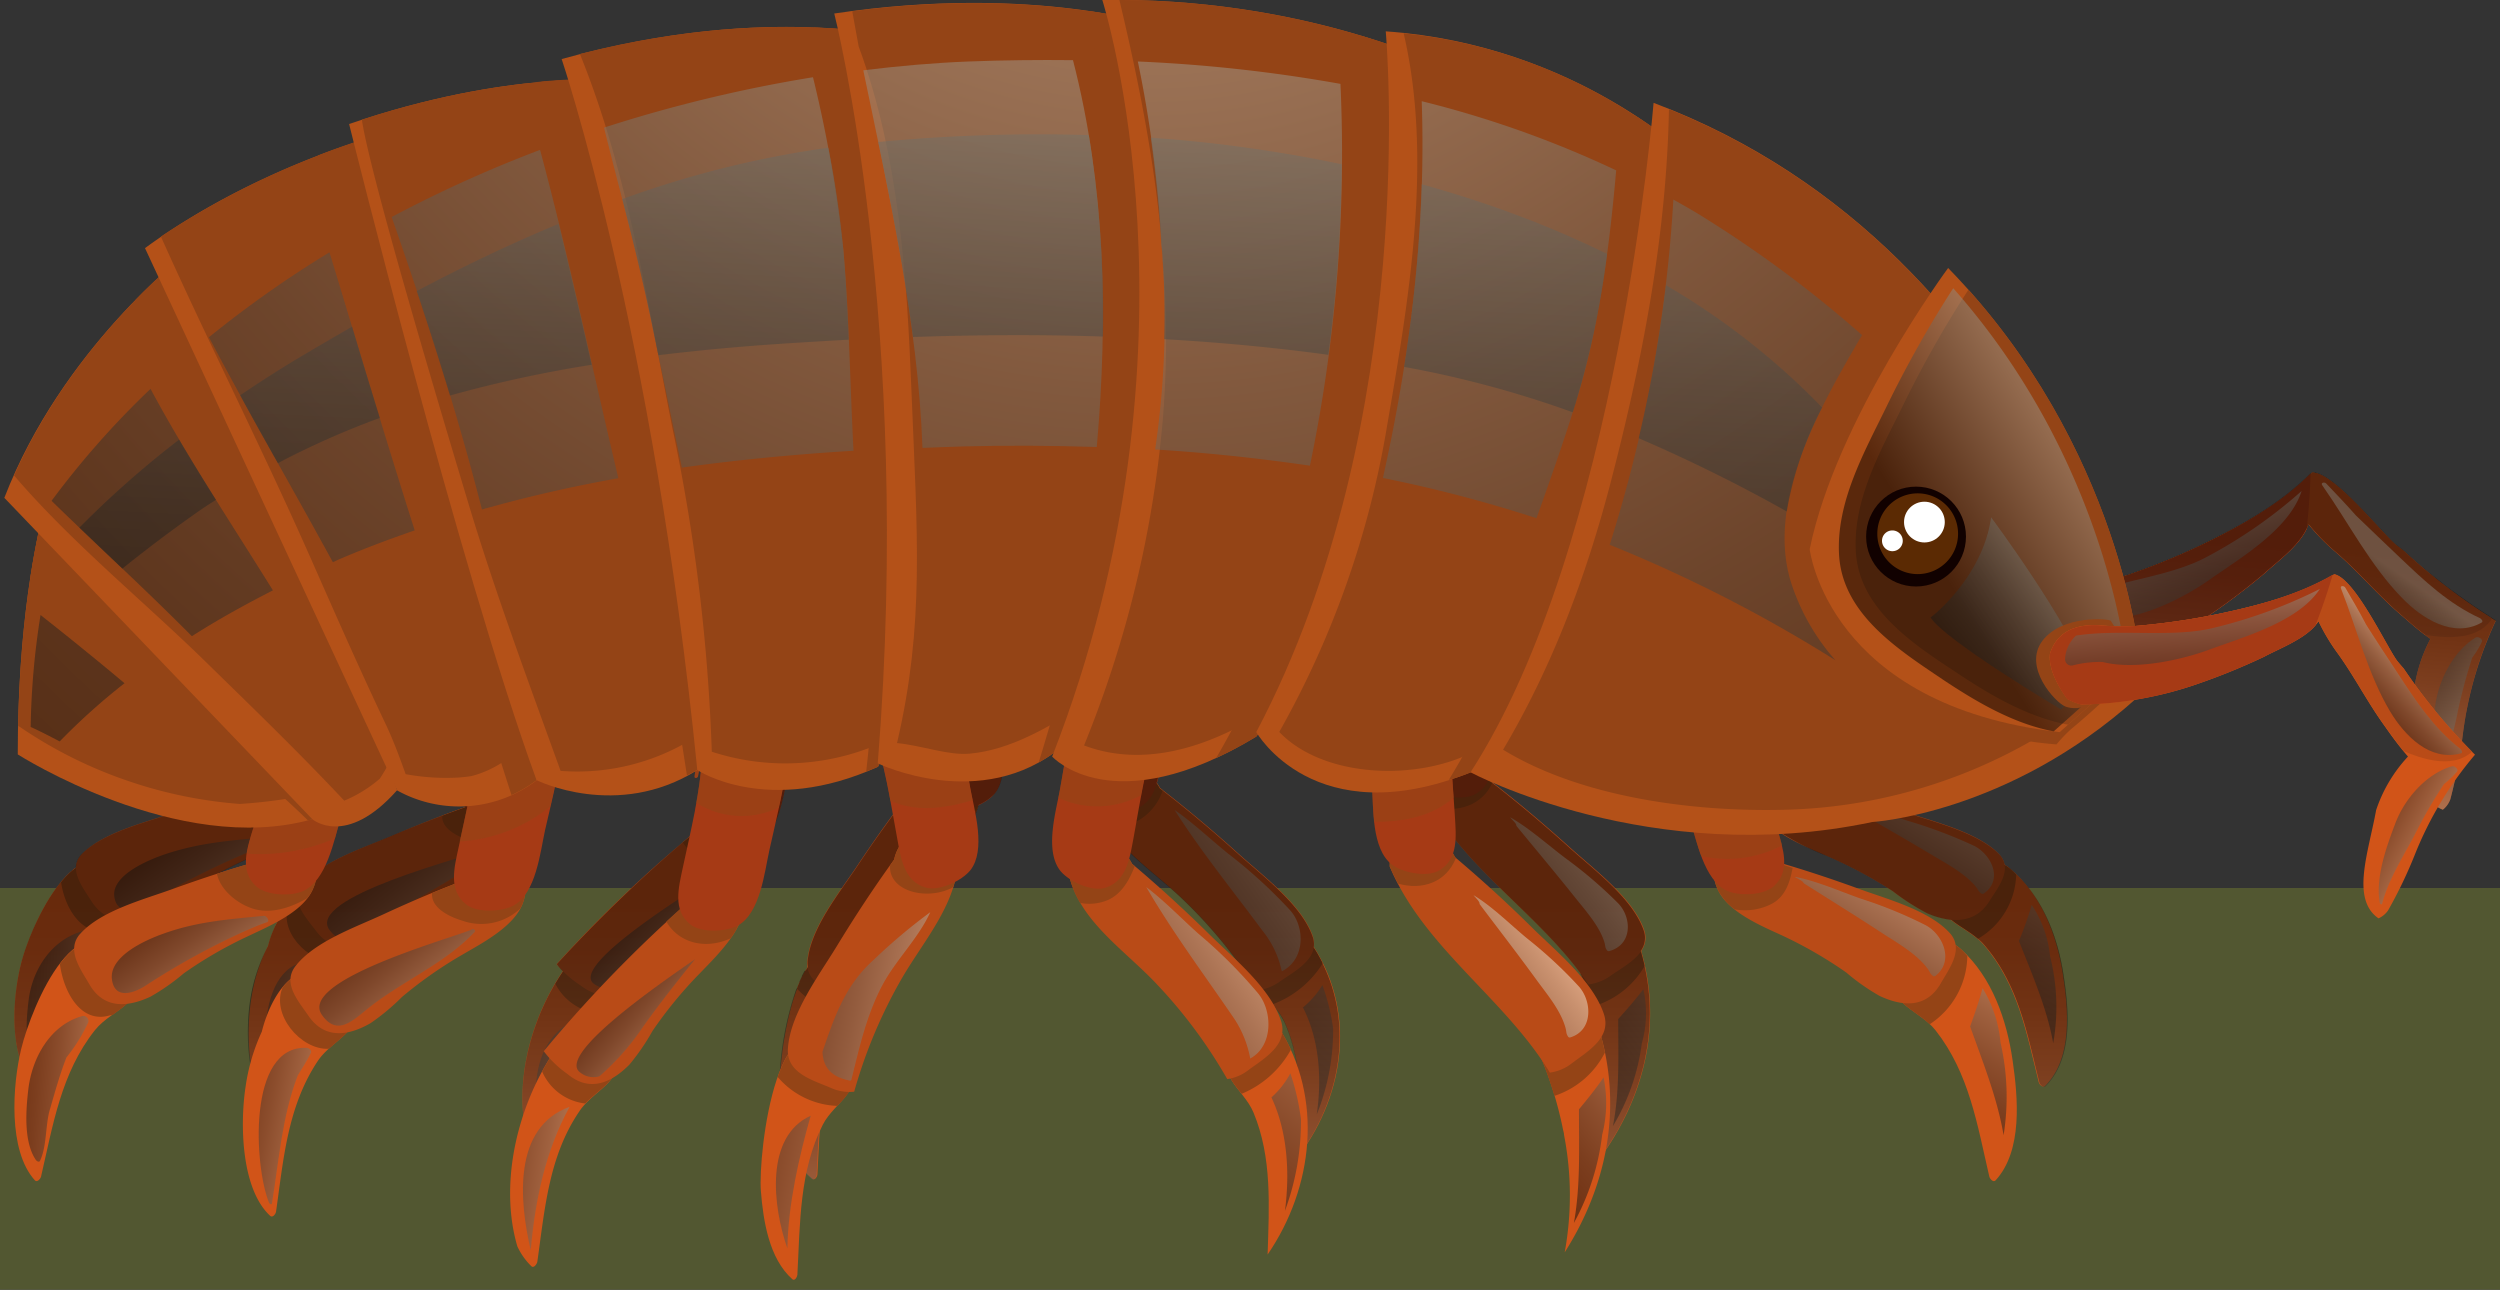 <svg xmlns="http://www.w3.org/2000/svg" xmlns:xlink="http://www.w3.org/1999/xlink" viewBox="0 0 335 172.83"><rect x="0" y="0" width="335" height="172.83" fill="#333333" stroke="none"/><defs><style>.cls-1{isolation:isolate;}.cls-2{fill:#525731;}.cls-3{fill:#d15418;}.cls-4,.cls-8{fill:#944416;}.cls-23,.cls-24,.cls-25,.cls-26,.cls-27,.cls-28,.cls-29,.cls-33,.cls-4,.cls-7{mix-blend-mode:multiply;}.cls-5{fill:#b94b17;}.cls-6{fill:#a63a15;}.cls-7{opacity:0.6;}.cls-10,.cls-11,.cls-12,.cls-13,.cls-14,.cls-15,.cls-16,.cls-17,.cls-18,.cls-19,.cls-20,.cls-21,.cls-22,.cls-23,.cls-24,.cls-25,.cls-26,.cls-27,.cls-28,.cls-29,.cls-30,.cls-31,.cls-32,.cls-33,.cls-34,.cls-35,.cls-36,.cls-37,.cls-38,.cls-39,.cls-40,.cls-41,.cls-42,.cls-43,.cls-44,.cls-45,.cls-46,.cls-47,.cls-49,.cls-53,.cls-54,.cls-55,.cls-56,.cls-57,.cls-58,.cls-59,.cls-60,.cls-61,.cls-62,.cls-63,.cls-64,.cls-65,.cls-66,.cls-67,.cls-68,.cls-69,.cls-70,.cls-71,.cls-72,.cls-73,.cls-9{opacity:0.5;}.cls-10,.cls-11,.cls-12,.cls-13,.cls-14,.cls-15,.cls-16,.cls-17,.cls-18,.cls-19,.cls-20,.cls-21,.cls-22,.cls-30,.cls-31,.cls-32,.cls-34,.cls-35,.cls-36,.cls-37,.cls-38,.cls-39,.cls-40,.cls-41,.cls-42,.cls-43,.cls-44,.cls-45,.cls-46,.cls-47,.cls-49,.cls-53,.cls-54,.cls-55,.cls-56,.cls-57,.cls-58,.cls-59,.cls-60,.cls-61,.cls-62,.cls-63,.cls-64,.cls-65,.cls-66,.cls-67,.cls-68,.cls-69,.cls-70,.cls-71,.cls-72,.cls-73,.cls-9{mix-blend-mode:color-dodge;}.cls-9{fill:url(#linear-gradient);}.cls-10{fill:url(#linear-gradient-2);}.cls-11{fill:url(#linear-gradient-3);}.cls-12{fill:url(#linear-gradient-4);}.cls-13{fill:url(#linear-gradient-5);}.cls-14{fill:url(#linear-gradient-6);}.cls-15{fill:url(#linear-gradient-7);}.cls-16{fill:url(#linear-gradient-8);}.cls-17{fill:url(#linear-gradient-9);}.cls-18{fill:url(#linear-gradient-10);}.cls-19{fill:url(#linear-gradient-11);}.cls-20{fill:url(#linear-gradient-12);}.cls-21{fill:url(#linear-gradient-13);}.cls-22{fill:url(#linear-gradient-14);}.cls-23{fill:url(#linear-gradient-15);}.cls-24{fill:url(#linear-gradient-16);}.cls-25{fill:url(#linear-gradient-17);}.cls-26{fill:url(#linear-gradient-18);}.cls-27{fill:url(#linear-gradient-19);}.cls-28{fill:url(#linear-gradient-20);}.cls-29{fill:url(#linear-gradient-21);}.cls-30{fill:url(#linear-gradient-22);}.cls-31{fill:url(#linear-gradient-23);}.cls-32{fill:url(#linear-gradient-24);}.cls-33{fill:url(#linear-gradient-25);}.cls-34{fill:url(#linear-gradient-26);}.cls-35{fill:url(#linear-gradient-27);}.cls-36{fill:url(#linear-gradient-28);}.cls-37{fill:url(#linear-gradient-29);}.cls-38{fill:url(#linear-gradient-30);}.cls-39{fill:url(#linear-gradient-31);}.cls-40{fill:url(#linear-gradient-32);}.cls-41{fill:url(#linear-gradient-33);}.cls-42{fill:url(#linear-gradient-34);}.cls-43{fill:url(#linear-gradient-35);}.cls-44{fill:url(#linear-gradient-36);}.cls-45{fill:url(#linear-gradient-37);}.cls-46{fill:url(#linear-gradient-38);}.cls-47{fill:url(#linear-gradient-39);}.cls-48{fill:#b45118;}.cls-49{fill:url(#linear-gradient-40);}.cls-50{fill:#110100;}.cls-51{fill:#5b2a03;}.cls-52{fill:#fff;}.cls-53{fill:url(#linear-gradient-41);}.cls-54{fill:url(#radial-gradient);}.cls-55{fill:url(#radial-gradient-2);}.cls-56{fill:url(#radial-gradient-3);}.cls-57{fill:url(#radial-gradient-4);}.cls-58{fill:url(#radial-gradient-5);}.cls-59{fill:url(#radial-gradient-6);}.cls-60{fill:url(#radial-gradient-7);}.cls-61{fill:url(#radial-gradient-8);}.cls-62{fill:url(#radial-gradient-9);}.cls-63{fill:url(#linear-gradient-42);}.cls-64{fill:url(#linear-gradient-43);}.cls-65{fill:url(#linear-gradient-44);}.cls-66{fill:url(#linear-gradient-45);}.cls-67{fill:url(#linear-gradient-46);}.cls-68{fill:url(#linear-gradient-47);}.cls-69{fill:url(#linear-gradient-48);}.cls-70{fill:url(#linear-gradient-49);}.cls-71{fill:url(#linear-gradient-50);}.cls-72{fill:url(#linear-gradient-51);}.cls-73{fill:url(#linear-gradient-52);}</style><linearGradient id="linear-gradient" x1="1479.09" y1="102.86" x2="1498.51" y2="133.82" gradientTransform="matrix(-1, 0, 0, 1, 1742.07, 0)" gradientUnits="userSpaceOnUse"><stop offset="0" stop-color="#fffcea"/><stop offset="0.08" stop-color="#d9d7c7"/><stop offset="0.22" stop-color="#a09e93"/><stop offset="0.36" stop-color="#6f6e66"/><stop offset="0.5" stop-color="#474641"/><stop offset="0.63" stop-color="#282825"/><stop offset="0.76" stop-color="#121210"/><stop offset="0.89" stop-color="#050404"/><stop offset="1"/></linearGradient><linearGradient id="linear-gradient-2" x1="1458.81" y1="115.26" x2="1478.16" y2="146.12" xlink:href="#linear-gradient"/><linearGradient id="linear-gradient-3" x1="1493.16" y1="513.88" x2="1513.12" y2="545.71" gradientTransform="matrix(-0.94, -0.35, -0.35, 0.94, 1797.87, 156.17)" xlink:href="#linear-gradient"/><linearGradient id="linear-gradient-4" x1="1483.26" y1="511.96" x2="1503.14" y2="543.65" gradientTransform="matrix(-0.94, -0.34, -0.34, 0.94, 1801.67, 147.46)" xlink:href="#linear-gradient"/><linearGradient id="linear-gradient-5" x1="1361.47" y1="440.12" x2="1381.34" y2="471.81" gradientTransform="matrix(-1.12, -0.41, -0.46, 1.25, 1900.68, 117.62)" xlink:href="#linear-gradient"/><linearGradient id="linear-gradient-6" x1="1555.64" y1="277.05" x2="1583.79" y2="321.93" gradientTransform="matrix(-0.99, -0.14, -0.14, 0.99, 1770.71, 59.34)" xlink:href="#linear-gradient"/><linearGradient id="linear-gradient-7" x1="1609.16" y1="124.38" x2="1650.95" y2="116.35" xlink:href="#linear-gradient"/><linearGradient id="linear-gradient-8" x1="1615.74" y1="148.91" x2="1654.32" y2="141.5" xlink:href="#linear-gradient"/><linearGradient id="linear-gradient-9" x1="1679.27" y1="129.3" x2="1696.81" y2="107.62" xlink:href="#linear-gradient"/><linearGradient id="linear-gradient-10" x1="1692.75" y1="140.39" x2="1717.77" y2="135.95" xlink:href="#linear-gradient"/><linearGradient id="linear-gradient-11" x1="1709.25" y1="126.17" x2="1724" y2="105.46" xlink:href="#linear-gradient"/><linearGradient id="linear-gradient-12" x1="1722.77" y1="134.72" x2="1745.5" y2="133.1" xlink:href="#linear-gradient"/><linearGradient id="linear-gradient-13" x1="1646.78" y1="131.56" x2="1662.95" y2="117.44" xlink:href="#linear-gradient"/><linearGradient id="linear-gradient-14" x1="1656.84" y1="146.6" x2="1685.9" y2="142.62" xlink:href="#linear-gradient"/><linearGradient id="linear-gradient-15" x1="1715.85" y1="183.93" x2="1715.85" y2="120.46" xlink:href="#linear-gradient"/><linearGradient id="linear-gradient-16" x1="1686.71" y1="183.93" x2="1686.71" y2="120.46" xlink:href="#linear-gradient"/><linearGradient id="linear-gradient-17" x1="1652.96" y1="183.93" x2="1652.96" y2="120.45" xlink:href="#linear-gradient"/><linearGradient id="linear-gradient-18" x1="1622.69" y1="183.93" x2="1622.69" y2="120.46" xlink:href="#linear-gradient"/><linearGradient id="linear-gradient-19" x1="1489.45" y1="183.93" x2="1489.45" y2="120.46" xlink:href="#linear-gradient"/><linearGradient id="linear-gradient-20" x1="1537.63" y1="183.93" x2="1537.63" y2="120.46" xlink:href="#linear-gradient"/><linearGradient id="linear-gradient-21" x1="1580.06" y1="183.94" x2="1580.06" y2="120.46" xlink:href="#linear-gradient"/><linearGradient id="linear-gradient-22" x1="1343" y1="-170.97" x2="1353.32" y2="-161.61" gradientTransform="matrix(-0.98, 0.25, 0.25, 1.01, 1679.24, -86.96)" xlink:href="#linear-gradient"/><linearGradient id="linear-gradient-23" x1="1337.45" y1="-143.08" x2="1355.24" y2="-152.84" gradientTransform="matrix(-0.98, 0.25, 0.25, 1.01, 1679.24, -86.96)" xlink:href="#linear-gradient"/><linearGradient id="linear-gradient-24" x1="1374.25" y1="-185.39" x2="1372.53" y2="-156.39" gradientTransform="matrix(-0.98, 0.25, 0.25, 1.01, 1679.24, -86.96)" xlink:href="#linear-gradient"/><linearGradient id="linear-gradient-25" x1="1440.83" y1="119.56" x2="1437.25" y2="72.45" xlink:href="#linear-gradient"/><linearGradient id="linear-gradient-26" x1="1485.11" y1="113.13" x2="1505.84" y2="146.2" xlink:href="#linear-gradient"/><linearGradient id="linear-gradient-27" x1="1464.76" y1="125.89" x2="1485.51" y2="158.97" xlink:href="#linear-gradient"/><linearGradient id="linear-gradient-28" x1="1494.02" y1="525.86" x2="1514.77" y2="558.95" gradientTransform="matrix(-0.94, -0.35, -0.35, 0.94, 1797.87, 156.17)" xlink:href="#linear-gradient"/><linearGradient id="linear-gradient-29" x1="1483.63" y1="524.75" x2="1504.37" y2="557.84" gradientTransform="matrix(-0.94, -0.34, -0.34, 0.94, 1801.67, 147.46)" xlink:href="#linear-gradient"/><linearGradient id="linear-gradient-30" x1="1361.35" y1="448.76" x2="1382.09" y2="481.85" gradientTransform="matrix(-1.12, -0.41, -0.46, 1.25, 1900.68, 117.62)" xlink:href="#linear-gradient"/><linearGradient id="linear-gradient-31" x1="1557.45" y1="288.71" x2="1587.28" y2="336.28" gradientTransform="matrix(-0.99, -0.14, -0.14, 0.99, 1770.71, 59.34)" xlink:href="#linear-gradient"/><linearGradient id="linear-gradient-32" x1="1612.7" y1="135.47" x2="1652.44" y2="127.83" xlink:href="#linear-gradient"/><linearGradient id="linear-gradient-33" x1="1617.77" y1="161.71" x2="1657.43" y2="154.09" xlink:href="#linear-gradient"/><linearGradient id="linear-gradient-34" x1="1681.27" y1="139.47" x2="1697.42" y2="119.51" xlink:href="#linear-gradient"/><linearGradient id="linear-gradient-35" x1="1694.18" y1="152.54" x2="1718.18" y2="148.28" xlink:href="#linear-gradient"/><linearGradient id="linear-gradient-36" x1="1710.33" y1="136.35" x2="1724.24" y2="116.82" xlink:href="#linear-gradient"/><linearGradient id="linear-gradient-37" x1="1723.32" y1="146.63" x2="1745.3" y2="145.06" xlink:href="#linear-gradient"/><linearGradient id="linear-gradient-38" x1="1648.8" y1="142.97" x2="1664.73" y2="129.07" xlink:href="#linear-gradient"/><linearGradient id="linear-gradient-39" x1="1659.14" y1="159.18" x2="1686.94" y2="155.37" xlink:href="#linear-gradient"/><linearGradient id="linear-gradient-40" x1="1450.77" y1="54.12" x2="1483.29" y2="74.31" gradientTransform="matrix(-1, 0, 0, 1, 1742.07, 0)" gradientUnits="userSpaceOnUse"><stop offset="0" stop-color="#fffcea"/><stop offset="1"/></linearGradient><linearGradient id="linear-gradient-41" x1="1455.38" y1="70.58" x2="1488.13" y2="95.7" xlink:href="#linear-gradient"/><radialGradient id="radial-gradient" cx="1588.06" cy="-58.73" r="308.78" gradientTransform="matrix(-1, 0, 0, 1, 1742.07, 0)" xlink:href="#linear-gradient"/><radialGradient id="radial-gradient-2" cx="1588.09" cy="-58.73" r="308.78" gradientTransform="matrix(-1, 0, 0, 1, 1742.07, 0)" xlink:href="#linear-gradient"/><radialGradient id="radial-gradient-3" cx="1588.08" cy="-58.75" r="308.83" gradientTransform="matrix(-1, 0, 0, 1, 1742.07, 0)" xlink:href="#linear-gradient"/><radialGradient id="radial-gradient-4" cx="1588.08" cy="-58.74" r="308.82" gradientTransform="matrix(-1, 0, 0, 1, 1742.07, 0)" xlink:href="#linear-gradient"/><radialGradient id="radial-gradient-5" cx="1588.07" cy="-58.75" r="308.84" gradientTransform="matrix(-1, 0, 0, 1, 1742.07, 0)" xlink:href="#linear-gradient"/><radialGradient id="radial-gradient-6" cx="1588.08" cy="-58.74" r="308.81" gradientTransform="matrix(-1, 0, 0, 1, 1742.07, 0)" xlink:href="#linear-gradient"/><radialGradient id="radial-gradient-7" cx="1588.06" cy="-58.74" r="308.84" gradientTransform="matrix(-1, 0, 0, 1, 1742.07, 0)" xlink:href="#linear-gradient"/><radialGradient id="radial-gradient-8" cx="1588.08" cy="-58.73" r="308.81" gradientTransform="matrix(-1, 0, 0, 1, 1742.07, 0)" xlink:href="#linear-gradient"/><radialGradient id="radial-gradient-9" cx="1588.12" cy="-58.65" r="308.67" gradientTransform="matrix(-1, 0, 0, 1, 1742.07, 0)" xlink:href="#linear-gradient"/><linearGradient id="linear-gradient-42" x1="1505.06" y1="-46.3" x2="1514.93" y2="151.08" xlink:href="#linear-gradient"/><linearGradient id="linear-gradient-43" x1="1535.86" y1="-47.82" x2="1545.72" y2="149.52" xlink:href="#linear-gradient"/><linearGradient id="linear-gradient-44" x1="1571.45" y1="-49.61" x2="1581.32" y2="147.75" xlink:href="#linear-gradient"/><linearGradient id="linear-gradient-45" x1="1605.16" y1="-51.3" x2="1615.03" y2="146.07" xlink:href="#linear-gradient"/><linearGradient id="linear-gradient-46" x1="1639.04" y1="-52.98" x2="1648.91" y2="144.37" xlink:href="#linear-gradient"/><linearGradient id="linear-gradient-47" x1="1669.56" y1="-54.54" x2="1679.43" y2="142.88" xlink:href="#linear-gradient"/><linearGradient id="linear-gradient-48" x1="1695.02" y1="-55.8" x2="1704.89" y2="141.58" xlink:href="#linear-gradient"/><linearGradient id="linear-gradient-49" x1="1716" y1="-56.82" x2="1725.87" y2="140.52" xlink:href="#linear-gradient"/><linearGradient id="linear-gradient-50" x1="1417.66" y1="87.36" x2="1427.97" y2="96.72" xlink:href="#linear-gradient"/><linearGradient id="linear-gradient-51" x1="1412.11" y1="115.24" x2="1429.88" y2="105.5" xlink:href="#linear-gradient"/><linearGradient id="linear-gradient-52" x1="1448.91" y1="72.93" x2="1447.19" y2="101.95" xlink:href="#linear-gradient"/></defs><title>play-7</title><g class="cls-1"><g id="Layer_1" data-name="Layer 1"><rect class="cls-2" y="118.99" width="335" height="53.83"/><path class="cls-3" d="M265.8,126.58c4.65,5.39,5.76,11.94,7.4,18.46.06.26.54.79.86.46,3.76-3.79,3.07-10.45,2.34-15.12-.8-5.08-2.84-10.48-7.08-14-3-2.52-6.52-.46-8.4,2.33C258.05,123,263.38,123.77,265.8,126.58Z"/><path class="cls-4" d="M265,125.82c-2.6-2.23-6.69-3.23-4.09-7.11,1.87-2.79,5.39-4.85,8.4-2.33a10.88,10.88,0,0,1,.86.81A10.27,10.27,0,0,1,265,125.82Z"/><path class="cls-5" d="M236,108.95c1.46,2.77,5.92,4.48,8.69,5.69a59.55,59.55,0,0,1,8.89,4.74,30.29,30.29,0,0,0,4.59,2.95c3.21,1.38,6.48,1.55,8.43-1.6,1.18-1.9,3.24-4.34,1.18-6.37-2.9-2.88-8.73-4.28-12.59-5.57s-8.1-2.58-12.22-3.64C239.63,102.71,233.48,104.24,236,108.95Z"/><path class="cls-4" d="M243.35,110.63a8.68,8.68,0,0,1-5.15.71,7.4,7.4,0,0,1-2.25-2.39c-2.48-4.71,3.67-6.24,7-3.79,1.08.28,2.16.6,3.24.9C245.82,107.91,245.23,109.69,243.35,110.63Z"/><path class="cls-6" d="M228.32,87.53c.75,4.13,2.39,8.32,3.74,12.33.93,2.72,1.94,7.8,5.16,9.14,1.69.7,5.11.59,6.51-.65,2.25-2,1.16-4.74.36-7.17-1.47-4.47-3.24-9.17-3.92-13.82.32.85.57,1.73.78,2.49.06.21.54.32.47,0-1-5.07-3.84-8.36-9.68-6.32C229.83,84.23,228,85.46,228.32,87.53Z"/><path class="cls-3" d="M219.78,127c3,9.74.77,19.36-4.91,27.56a36.71,36.71,0,0,0-.09-14.81c0-.22-.1-.44-.15-.65a47.16,47.16,0,0,0-3.27-9.63,5,5,0,0,1,1.42-1.35C215.9,126,218.19,125.95,219.78,127Z"/><path class="cls-4" d="M213.47,134.85a50,50,0,0,0-2.1-5.37,5,5,0,0,1,1.42-1.35c3.11-2.11,5.4-2.17,7-1.1.26.79.45,1.58.62,2.36A11.72,11.72,0,0,1,213.47,134.85Z"/><path class="cls-5" d="M212.84,131.92c-6.24-9.4-17.29-15.75-22-26,0,0,0-.08,0-.13-.13-5.92,6.87-5,9-1.06,3.64,2.8,7.16,5.79,10.53,8.83s8.44,6.8,9.93,11c1.05,3-2.26,4.66-4.41,6.14A6.49,6.49,0,0,1,212.84,131.92Z"/><path class="cls-4" d="M192,108.08c-.4-.7-.78-1.41-1.12-2.14,0,0,0-.08,0-.13-.13-5.92,6.87-5,9-1.06l.12.09C198.64,107.93,195.32,109,192,108.08Z"/><path class="cls-6" d="M187.87,82.92c-.31,4.17.24,8.59.53,12.77.21,2.85-.07,8,2.73,10,1.48,1,4.83,1.65,6.51.75,2.68-1.43,2.31-4.36,2.15-6.9-.31-4.65-.85-9.61-.35-14.28a25.07,25.07,0,0,1,.13,2.59c0,.21.44.42.46.13.3-5.15-1.64-8.95-7.83-8.2C190.17,80,188,80.82,187.87,82.92Z"/><path class="cls-3" d="M174.07,154.85c.2-6.15.62-12.21-1.92-17.89-1.41-3.15-5.87-4.9-2.3-8.45,2.32-2.32,4.23-2.84,5.73-2.3C181.79,135.11,180.33,146.43,174.07,154.85Z"/><path class="cls-4" d="M170.5,134.59c-1.62-1.88-3.22-3.51-.65-6.08,2.32-2.32,4.23-2.84,5.73-2.3a23.48,23.48,0,0,1,1.68,2.85A13.44,13.44,0,0,1,170.5,134.59Z"/><path class="cls-5" d="M158.79,120.75c-4.71-4.59-11.56-8.44-12.26-15.17.7-4.7,6.94-3.64,8.9,0,3.64,2.8,7.16,5.78,10.53,8.82s8.45,6.8,9.94,11c1,3-2.26,4.64-4.42,6.14a6.62,6.62,0,0,1-3,1.18A63.38,63.38,0,0,0,158.79,120.75Z"/><path class="cls-4" d="M152.19,110.14a7.12,7.12,0,0,1-3.87.38,11.26,11.26,0,0,1-1.79-4.94c.7-4.7,6.94-3.64,8.9,0l.38.31A7.33,7.33,0,0,1,152.19,110.14Z"/><path class="cls-6" d="M148.44,83.59c-1.4,4-2,8.39-2.85,12.51-.56,2.81-2.2,7.74,0,10.3,1.15,1.33,4.24,2.67,6.11,2.17,3-.8,3.4-3.72,3.9-6.22.93-4.58,1.72-9.51,3.44-13.93-.14.9-.36,1.78-.55,2.54,0,.22.31.52.4.23,1.66-4.93.78-9-5.42-9.7C151.43,81.28,149.15,81.58,148.44,83.59Z"/><path class="cls-3" d="M17.87,118.71c-6.84-10.19-13.58,4.84-15,10.24C1.68,133.47,1,141.74,4.74,145.5c.32.33.79-.21.85-.46C7.25,138.52,8.36,132,13,126.58,15.42,123.77,20.76,123,17.87,118.71Z"/><path class="cls-4" d="M15.43,124.6a1.6,1.6,0,0,0-.36.06c-3.91,1.1-6.35-2.76-6.89-6.47,2.74-3.31,6.21-4.67,9.7.52C20,121.82,17.73,123.08,15.43,124.6Z"/><path class="cls-5" d="M35.87,105.16c-4.13,1.06-8.23,2.29-12.23,3.64s-9.69,2.69-12.59,5.57c-2.05,2,0,4.47,1.19,6.37,2,3.15,5.21,3,8.43,1.6a29.85,29.85,0,0,0,4.58-2.95,59.8,59.8,0,0,1,8.9-4.74c2.77-1.21,7.24-2.93,8.69-5.69C45.32,104.24,39.16,102.71,35.87,105.16Z"/><path class="cls-4" d="M42.16,109.94c-2.39,1.25-5.21,2.09-7.76,1.22-2-.67-4.23-2.37-4.65-4.3,2-.6,4.07-1.18,6.12-1.7,3.29-2.45,9.45-.92,7,3.79A6.2,6.2,0,0,1,42.16,109.94Z"/><path class="cls-6" d="M47,83.57c-5.84-2-8.68,1.24-9.68,6.32-.06.29.42.17.47,0,.22-.76.46-1.63.78-2.49-.67,4.65-2.45,9.36-3.92,13.82-.8,2.43-1.88,5.2.36,7.17,1.41,1.23,4.83,1.35,6.52.65,3.23-1.34,4.26-6.42,5.17-9.14,1.34-4,3-8.2,3.72-12.33C50.85,85.46,49,84.23,47,83.57Z"/><path class="cls-3" d="M47.73,122.29c-5.49-6.83-10.28-1.29-11.82,4.48a23.1,23.1,0,0,0-2.21,6.86c-.77,4.59-.69,12.89,3.36,16.35.35.3.77-.27.81-.53,1.05-6.61,1.56-13.22,5.71-18.95C45.74,127.51,51,126.33,47.73,122.29Z"/><path class="cls-4" d="M45.12,128.92c-3.93.17-8-4.4-6.32-7.79,2.27-2.52,5.46-3.17,8.93,1.16C50.35,125.54,47.47,126.94,45.12,128.92Z"/><path class="cls-5" d="M64.44,107.42c-4,1.36-8,2.91-11.85,4.55s-9.41,3.41-12,6.5c-1.87,2.19.41,4.46,1.75,6.26,2.23,3,5.47,2.58,8.55,1a29.33,29.33,0,0,0,4.3-3.28A58.43,58.43,0,0,1,63.59,117c2.65-1.42,6.93-3.47,8.14-6.33C73.77,105.78,67.5,104.72,64.44,107.42Z"/><path class="cls-4" d="M71.4,111.25a8.37,8.37,0,0,1-7.92,1.54c-2.15-.6-4.36-1.75-4.21-3.5,1.71-.65,3.43-1.29,5.17-1.87,3.06-2.7,9.33-1.64,7.29,3.24A5.65,5.65,0,0,1,71.4,111.25Z"/><path class="cls-6" d="M73.63,85c-6-1.59-8.53,1.9-9.08,7,0,.3.43.14.48-.07.15-.78.3-1.66.55-2.54-.26,4.69-1.6,9.52-2.66,14.07-.58,2.49-1.41,5.33,1,7.12,1.53,1.12,4.93,1,6.55.15,3.1-1.58,3.66-6.72,4.32-9.51,1-4.1,2.24-8.39,2.6-12.56C77.58,86.65,75.59,85.56,73.63,85Z"/><path class="cls-3" d="M72.93,156.31A8.37,8.37,0,0,1,71,153.82c-3-9.43,1.12-21.46,8.28-28.26a7.62,7.62,0,0,1,4.31,3.05c3.26,4.05-2,5.22-4.15,8.21-4.14,5.73-4.66,12.34-5.71,19C73.7,156,73.27,156.61,72.93,156.31Z"/><path class="cls-4" d="M80.35,135.81a7.35,7.35,0,0,1-5.94-4,29,29,0,0,1,4.88-6.21,7.62,7.62,0,0,1,4.31,3.05C86.46,132.17,82.75,133.51,80.35,135.81Z"/><path class="cls-5" d="M98.33,107.39c2.1-.21,4,.89,3.72,3.85s-3.84,6.08-6,8.11a55.38,55.38,0,0,0-6.53,7.29,26.93,26.93,0,0,1-3.17,4.24c-2.49,2.33-5.49,3.53-8.51,1.2a14.2,14.2,0,0,1-3.26-2.88A175.92,175.92,0,0,1,98.33,107.39Z"/><path class="cls-4" d="M100.3,115c-3.39,1.44-7.09.61-8.81-2.13,2.21-1.87,4.48-3.71,6.84-5.48,2.1-.21,4,.89,3.72,3.85A7.85,7.85,0,0,1,100.3,115Z"/><path class="cls-6" d="M104.44,87.57c-6-1.59-8.54,1.91-9.08,7,0,.3.43.15.47-.07.15-.77.31-1.66.56-2.54-.26,4.69-1.61,9.52-2.67,14.07-.58,2.48-1.41,5.33,1,7.11,1.52,1.13,4.93,1,6.56.16,3.1-1.58,3.65-6.72,4.32-9.51,1-4.09,2.23-8.39,2.6-12.56C108.39,89.17,106.4,88.09,104.44,87.57Z"/><path class="cls-3" d="M116,130.24c-9.11-10.64-11.9,12-11.48,16.63.33,3.71,1.1,8.46,4.33,11.09.33.27.67-.31.68-.56.38-6.55.26-13.05,3.47-18.89C114.63,135.47,119.2,134,116,130.24Z"/><path class="cls-4" d="M106.78,132.47c1.79-4.69,4.73-7.42,9.18-2.23,2.28,2.67.7,4.17-1,5.88A11.67,11.67,0,0,1,106.78,132.47Z"/><path class="cls-5" d="M123.52,120.53c3.35-5.52,9-10.78,7.88-17.46-1.93-4.4-7.7-2-8.63,2-2.79,3.53-5.41,7.2-7.88,10.91s-6.39,8.48-6.71,12.89c-.23,3.11,3.43,4,5.91,5a6.81,6.81,0,0,0,3.19.48A59.63,59.63,0,0,1,123.52,120.53Z"/><path class="cls-4" d="M122.2,105.83c.19-.25.37-.51.57-.75.93-4,6.7-6.41,8.63-2a11,11,0,0,1-.52,5.45C127.48,110.28,122,109.17,122.2,105.83Z"/><path class="cls-6" d="M125.33,81.51c-6.21.65-7.08,4.76-5.43,9.7.1.28.46,0,.41-.23a25.56,25.56,0,0,1-.56-2.54c1.73,4.42,2.52,9.36,3.43,13.93.51,2.49.94,5.41,3.91,6.22,1.88.5,5-.84,6.12-2.17,2.2-2.56.56-7.49,0-10.3-.81-4.13-1.46-8.54-2.87-12.51C129.65,81.58,127.37,81.28,125.33,81.51Z"/><g class="cls-7"><path class="cls-8" d="M244.74,103.28a17.64,17.64,0,0,1-11.07,1.34c-.7-1.69-1.17-3.48-1.61-4.76-1.35-4-3-8.2-3.74-12.33-.37-2.07,1.51-3.31,3.42-4,5.84-2,8.69,1.24,9.68,6.32.07.29-.41.17-.47,0-.21-.76-.45-1.63-.78-2.49.68,4.65,2.45,9.36,3.92,13.82C244.32,101.87,244.55,102.57,244.74,103.28Z"/><path class="cls-8" d="M199.57,87.84a25.07,25.07,0,0,0-.13-2.59,66.65,66.65,0,0,0,.18,12c-2.74,2.32-6.84,3.11-10.89,3.07-.22-1.67-.23-3.35-.33-4.6-.29-4.18-.84-8.61-.53-12.77.16-2.1,2.3-2.9,4.33-3.14,6.19-.75,8.13,3,7.83,8.2C200,88.27,199.57,88.06,199.57,87.84Z"/><path class="cls-8" d="M158.49,91c.19-.76.41-1.64.55-2.54a52.81,52.81,0,0,0-2.36,8.52,13.6,13.6,0,0,1-11.35.34l.26-1.18c.81-4.13,1.45-8.54,2.85-12.51.71-2,3-2.31,5-2.09,6.2.65,7.08,4.76,5.42,9.7C158.8,91.49,158.45,91.18,158.49,91Z"/><path class="cls-8" d="M46,102.39a27.93,27.93,0,0,1-12.1,1.95,20.53,20.53,0,0,1,.85-3.14c1.47-4.47,3.25-9.17,3.92-13.82-.32.85-.56,1.73-.78,2.49-.05.21-.53.32-.47,0,1-5.07,3.84-8.36,9.68-6.32,1.92.66,3.8,1.9,3.42,4-.75,4.13-2.39,8.32-3.72,12.33C46.5,100.58,46.24,101.46,46,102.39Z"/><path class="cls-8" d="M63.11,102.78c1-4.33,2.23-8.88,2.47-13.31-.25.88-.41,1.76-.55,2.54,0,.21-.5.37-.48.07.55-5.14,3.08-8.63,9.08-7,2,.52,3.95,1.61,3.77,3.7a63.15,63.15,0,0,1-1.88,9.65A23,23,0,0,1,63.11,102.78Z"/><path class="cls-8" d="M95.59,97.9a43,43,0,0,0,.8-5.9c-.25.88-.41,1.77-.56,2.54,0,.22-.5.37-.47.07.54-5.14,3.08-8.63,9.08-7,2,.52,3.95,1.61,3.76,3.7a49.4,49.4,0,0,1-1.28,7.23A12.52,12.52,0,0,1,95.59,97.9Z"/><path class="cls-8" d="M122.26,97.63a56.17,56.17,0,0,0-2.51-9.21,25.56,25.56,0,0,0,.56,2.54c.05.22-.31.52-.41.23-1.65-4.93-.77-9,5.43-9.7,2-.22,4.33.08,5,2.09,1.41,4,2.05,8.39,2.87,12.51.08.45.2.95.32,1.48C129.65,98.64,125.74,99.1,122.26,97.63Z"/></g><path class="cls-9" d="M247.62,107.92a.44.44,0,0,0,.16.17c3.64,2.12,7.3,4.19,10.91,6.36,2,1.2,4.49,2.5,6,4.28.48.57.36.7.81,1a.31.31,0,0,0,.33,0c2.66-1.87,1-5.25-1.33-6.4a64,64,0,0,0-8.89-3.35c-2.92-.9-6.05-2.24-9.09-2.77C246.7,107.41,247.5,107.71,247.62,107.92Z"/><path class="cls-10" d="M270.54,126.09a47.67,47.67,0,0,0,1.71-4.83,15.08,15.08,0,0,1,2.46,6.87,27.93,27.93,0,0,1,.42,11.67C274.31,135.14,272.29,130.54,270.54,126.09Z"/><path class="cls-11" d="M203.17,110.51a.43.43,0,0,0,.07.21c2.59,3.16,5.22,6.28,7.77,9.48,1.41,1.77,3.24,3.8,3.94,5.93.23.7.07.76.38,1.2a.28.28,0,0,0,.3.12c3.21-.89,3-4.57,1.2-6.41a58.63,58.63,0,0,0-7-6c-2.39-1.79-4.81-4-7.45-5.52C202.49,109.74,203.12,110.27,203.17,110.51Z"/><path class="cls-12" d="M216.84,136.55c1.18-1.3,2.33-2.63,3.37-4a14.71,14.71,0,0,1-.2,7.23,28.78,28.78,0,0,1-3.88,11.12C217.06,146.23,216.84,141.27,216.84,136.55Z"/><path class="cls-13" d="M169.18,124.72c-4-5.4-8.2-10.55-11.78-16.18,2.52,1.75,4.87,4,7.21,5.88a66.46,66.46,0,0,1,8.25,7.54c2,2.19,2.12,6.56-1.1,8.2A12.9,12.9,0,0,0,169.18,124.72Z"/><path class="cls-14" d="M174.59,135a11.63,11.63,0,0,0,2.61-3,27.72,27.72,0,0,1,1.44,5.8,30.24,30.24,0,0,1-2.2,11.55C177.17,144.41,176.76,139.22,174.59,135Z"/><path class="cls-15" d="M120,117.68a79.23,79.23,0,0,1,7.74-6c-1.63,3.32-4.68,6-6.56,9.18-2.19,3.72-3.18,7.85-4.27,11.93a.18.18,0,0,1-.22.13c-2.77-.48-3.67-1.9-3.76-3.62C114.58,124.88,116,120.94,120,117.68Z"/><path class="cls-16" d="M108.11,154.08c-2-5.37-3.11-14.16,3.2-16.72C109.72,142.5,108.21,148.43,108.11,154.08Z"/><path class="cls-17" d="M44.18,124.66c2,2.56,4,1,5.93-.54,4.68-3.56,10.73-5.79,14.93-9.82h0l.12-.09s0,0,0-.07l.07-.07s0-.09-.07-.07h0c-.05-.11-.2-.21-.31-.16C62.7,114.8,40.79,120.23,44.18,124.66Z"/><path class="cls-18" d="M36.91,148.33c.05.12.35.31.39.08.93-5.16,1.42-11.11,3.56-16.15.63-.91,1.25-1.83,1.8-2.78.17-.31-.25-.62-.55-.64C33.87,128.38,34.88,143.84,36.91,148.33Z"/><path class="cls-19" d="M15.32,120.16c.36,2.67,3.18,1.71,4.78.69a106,106,0,0,1,13.31-6.71c1-.41,2.08-.83,3.16-1.18.49-.16-.05-.85-.43-.81-4.94.45-9.19.71-14,2.31C19.88,115.23,14.92,117.27,15.32,120.16Z"/><path class="cls-20" d="M4.88,142.94c.11.14.44.34.57.1,1-1.8.72-4.49,1.35-6.45A68.86,68.86,0,0,1,9.09,130a21.66,21.66,0,0,0,3-4.49c.17-.42-.33-.91-.81-.8C6.84,125.87,4.33,130,3.84,134,3.51,136.68,3.18,140.62,4.88,142.94Z"/><path class="cls-21" d="M88.35,126a32.83,32.83,0,0,1-6.06,6.35,3.2,3.2,0,0,1-2.65-.48c-3.29-2.2,10.77-11.1,15.78-14.29C93,120.38,90.61,123.15,88.35,126Z"/><path class="cls-22" d="M72.85,154.31c-1.58-6.23-2.48-15.5,5.34-18.08C74.89,141.78,73.45,148,72.85,154.31Z"/><path class="cls-23" d="M2.87,128.94c.78-3,3.2-8.9,6.35-11.89h0a6,6,0,0,1,.52-.46l0,0,.41-.31a2.66,2.66,0,0,1,.84-1.88c2.9-2.88,8.74-4.28,12.59-5.57,2-.67,4.05-1.32,6.11-1.93h0c1.33-.4,2.66-.75,4-1.1a12.36,12.36,0,0,1,1-4.57c1.47-4.47,3.25-9.17,3.92-13.82-.32.85-.56,1.73-.78,2.49-.05.21-.53.32-.47,0,1-5.07,3.84-8.36,9.68-6.32,1.92.66,3.8,1.9,3.42,4-.75,4.13-2.39,8.32-3.72,12.33-.73,2.16-1.54,5.77-3.45,7.85a4.85,4.85,0,0,1-.45,1.24c-1.45,2.77-5.92,4.48-8.69,5.69a59.8,59.8,0,0,0-8.9,4.74,29.85,29.85,0,0,1-4.58,2.95,11,11,0,0,1-3.29.9l-.2.16-.19.15-.67.48-.4.26a14,14,0,0,0-2.92,2.3C8.36,132,7.25,138.52,5.59,145c-.06.26-.53.79-.85.46C1,141.74,1.68,133.47,2.87,128.94Z"/><path class="cls-24" d="M35.91,126.77a13.67,13.67,0,0,1,3.18-5.94,3.7,3.7,0,0,1,.3-.29c.1-.09.19-.18.29-.26l.16-.12a2.73,2.73,0,0,1,.7-1.69c2.64-3.09,8.32-4.92,12-6.5,3.2-1.35,6.48-2.62,9.79-3.8a12.28,12.28,0,0,1,.53-4.63c.45-1.95,1-3.95,1.41-6,.08-.37.17-.75.25-1.13.16-.8.3-1.6.44-2.4.06-.37.14-.74.2-1.11.17-1.16.3-2.32.36-3.46-.25.88-.41,1.76-.55,2.54,0,.21-.5.37-.48.07.55-5.14,3.08-8.63,9.08-7,2,.52,3.95,1.61,3.77,3.7-.09,1-.22,1.92-.39,2.88-.05.3-.11.6-.17.9-.13.71-.27,1.41-.44,2.11-.06.3-.12.59-.19.89-.23,1-.46,1.92-.7,2.87h0c-.24,1-.49,2-.72,2.91-.53,2.21-1,5.87-2.72,8.09a4.63,4.63,0,0,1-.35,1.27c-1.2,2.86-5.49,4.91-8.14,6.33a58.43,58.43,0,0,0-8.45,5.41,29.33,29.33,0,0,1-4.3,3.28,10.61,10.61,0,0,1-3.2,1.14l-.41.39-.08.06-.44.36-.07.06-1.11.88a10.21,10.21,0,0,0-2,1.93c-4.14,5.73-4.66,12.33-5.71,18.95,0,.27-.46.84-.81.53-4-3.46-4.13-11.76-3.36-16.35A23.1,23.1,0,0,1,35.91,126.77Z"/><path class="cls-25" d="M74.61,129.2a190.9,190.9,0,0,1,16.88-16.33h0l0,0,1.27-1.05.57-.47c-.54-1.61,0-3.51.36-5.25.67-2.83,1.41-5.77,1.95-8.71.15-.73.27-1.45.38-2.17.15-1.07.27-2.14.34-3.19-.25.88-.41,1.77-.56,2.54,0,.22-.5.37-.47.07.54-5.14,3.08-8.63,9.08-7,2,.52,3.95,1.61,3.76,3.7-.08,1-.22,2-.38,2.93a2.83,2.83,0,0,0-.06.37c-.18.94-.38,1.91-.59,2.86,0,.12-.06.26-.09.38s-.1.46-.16.68h0c-.42,1.8-.88,3.59-1.3,5.34-.65,2.74-1.22,7.73-4.17,9.4l0,.06c-.11.22-.23.43-.36.65l-.17.27a32.69,32.69,0,0,1-4.77,5.15,55.38,55.38,0,0,0-6.53,7.29,26.93,26.93,0,0,1-3.17,4.24,10.69,10.69,0,0,1-2.36,1.7l0,.06,0,0a4.2,4.2,0,0,1-.41.44l-.06.06-.39.36-.1.08-.44.37,0,0c-.4.31-.81.63-1.23,1l-.08.06-.41.35-.12.12-.36.32h0a7.28,7.28,0,0,0-.9,1c-4.14,5.73-4.66,12.34-5.71,19,0,.26-.47.83-.81.53A8.37,8.37,0,0,1,71,153.82c-2.4-7.57-.22-16.8,4.43-23.66A6,6,0,0,1,74.61,129.2Z"/><path class="cls-26" d="M106.78,132.47s0,0,0,0c.11-.28.22-.55.33-.81l0-.06c.1-.25.22-.5.34-.74l0-.08c.12-.22.23-.44.35-.65A1.08,1.08,0,0,0,108,130l.27-.43a2.8,2.8,0,0,1-.05-.69c.32-4.42,4.34-9.32,6.71-12.89s4.74-6.86,7.31-10.16h0c.19-.25.37-.51.57-.75a5,5,0,0,1,.66-1.56c-.09-.4-.17-.79-.25-1.16-.41-2.07-.81-4.21-1.28-6.35-.06-.27-.11-.55-.17-.83-.22-1-.47-1.95-.73-2.91-.07-.27-.16-.53-.23-.8-.3-1-.63-2.06-1-3.06a25.56,25.56,0,0,0,.56,2.54c.05.22-.31.52-.41.23-1.65-4.93-.77-9,5.43-9.7,2-.22,4.33.08,5,2.09,1.41,4,2.05,8.39,2.87,12.51.55,2.81,2.19,7.74,0,10.3a6.69,6.69,0,0,1-2.11,1.47c-1.29,4.54-5.07,8.53-7.58,12.65a59.63,59.63,0,0,0-6.25,13.81,5.9,5.9,0,0,1-.77,0c-.1.14-.2.28-.3.41L116,135c-.11.13-.22.26-.35.37s-.49.51-.75.76h0a11.27,11.27,0,0,0-2,2.39c-3.21,5.84-3.09,12.34-3.47,18.89,0,.26-.35.84-.68.56-3.22-2.63-4-7.38-4.33-11.09a41.75,41.75,0,0,1,2.3-14.4Z"/><path class="cls-27" d="M231.75,83.57c5.84-2,8.69,1.24,9.68,6.32.07.29-.41.17-.47,0-.21-.76-.45-1.63-.78-2.49.68,4.65,2.45,9.36,3.92,13.82a12.32,12.32,0,0,1,1,4.57l1.13.31h0c3,.84,6,1.75,9,2.73,3.86,1.29,9.69,2.69,12.59,5.57a2.76,2.76,0,0,1,.81,1.48,4.63,4.63,0,0,1,.77.53,10.88,10.88,0,0,1,.86.81h0c3.64,3.51,5.48,8.48,6.22,13.19s1.42,11.33-2.34,15.12c-.32.33-.8-.21-.86-.46-1.64-6.52-2.75-13.06-7.4-18.46a5.62,5.62,0,0,0-.78-.76h0c-1.14-1-2.58-1.73-3.6-2.58a11.07,11.07,0,0,1-3.28-.9,30.29,30.29,0,0,1-4.59-2.95,59.55,59.55,0,0,0-8.89-4.74,35.22,35.22,0,0,1-6.44-3.31h0a11.21,11.21,0,0,1-1-.83l-.41-.41-.26-.3a5.21,5.21,0,0,1-.59-.85,5.15,5.15,0,0,1-.45-1.24c-1.91-2.09-2.72-5.69-3.45-7.85-1.35-4-3-8.2-3.74-12.33C228,85.46,229.83,84.23,231.75,83.57Z"/><path class="cls-28" d="M192.2,79.78c6.19-.75,8.13,3,7.83,8.2,0,.3-.46.08-.46-.13a25.07,25.07,0,0,0-.13-2.59c-.12,1.09-.17,2.2-.19,3.31,0,.39,0,.79,0,1.18,0,.74,0,1.48,0,2.22,0,.46,0,.91.06,1.37,0,.74.08,1.48.14,2.23l.12,1.65h0c.06.77.11,1.55.17,2.31a11.81,11.81,0,0,1-.26,4.78c.09.15.19.28.28.44,3.64,2.8,7.16,5.79,10.53,8.83s8.44,6.8,9.93,11a3,3,0,0,1-.36,2.85c.19.64.36,1.29.5,1.93h0c2,8.92-.31,17.66-5.53,25.19a36.71,36.71,0,0,0-.09-14.81c0-.22-.1-.44-.15-.65-.31-1.44-.72-2.85-1.17-4.26q-.44-1.35-.95-2.66a.32.32,0,0,0,0-.08c-.22-.58-.49-1.15-.74-1.73-6.37-8.58-16.46-14.78-20.9-24.44,0,0,0-.08,0-.13s0-.26,0-.4c-2.48-2.14-2.25-7-2.45-9.72-.29-4.18-.84-8.61-.53-12.77C188,80.82,190.17,80,192.2,79.78Z"/><path class="cls-29" d="M145.59,96.1c.81-4.13,1.45-8.54,2.85-12.51.71-2,3-2.31,5-2.09,6.2.65,7.08,4.76,5.42,9.7-.09.28-.45,0-.4-.23.19-.76.41-1.64.55-2.54-.38,1-.71,2-1,3.06-.07.23-.14.46-.21.7q-.4,1.44-.74,2.91c-.08.35-.15.71-.22,1.06-.46,2.09-.84,4.18-1.26,6.21a23.55,23.55,0,0,1-.6,2.58,4.44,4.44,0,0,1,.42.67c3.64,2.8,7.16,5.78,10.53,8.82s8.45,6.8,9.94,11a3.05,3.05,0,0,1,.17,1.53c.15.22.3.46.44.69.26.45.5.9.73,1.35a.18.18,0,0,0,0,.06h0c4.16,8.36,2.43,18.23-3.19,25.79.2-6.15.62-12.21-1.92-17.89a10.37,10.37,0,0,0-1.65-2.38h0c-.21-.26-.42-.5-.64-.74l-.44-.56c-.06-.06-.09-.13-.14-.18s-.2-.3-.28-.45l-.5.09a63.38,63.38,0,0,0-9.72-12c-3.42-3.34-8-6.29-10.47-10.23h0a10.55,10.55,0,0,1-.62-1.09.26.26,0,0,0,0-.07c-.16-.34-.32-.67-.45-1l-.08-.18c-.08-.22-.15-.46-.21-.7a5.53,5.53,0,0,1-1.33-1c-1.92-2.23-.92-6.27-.26-9.14Z"/><path class="cls-4" d="M283.76,78.53A20.9,20.9,0,0,1,282.18,77c-.16-.26-6.55.74-8.27,5s3.8,8,5.24,8.16S285.64,89.55,283.76,78.53Z"/><path class="cls-3" d="M275.31,83.49c.13-2.6,1.64-4.68,5.4-5.46a36.34,36.34,0,0,0,4.51-1,91.93,91.93,0,0,0,10.73-4.45c5-2.48,9.94-5.25,13.86-9.24,2.87-.12,9.47,8.25,11.25,9.69l1.1.85a79.67,79.67,0,0,0,12.27,9.31A50.65,50.65,0,0,0,330,98.54a64.78,64.78,0,0,1-1.66,8.57,3.14,3.14,0,0,1-1,1.39c-4.29-1.69-3.57-8.54-4-14.57a20.41,20.41,0,0,1,2.33-8.31c-1.61-1.15-3.08-2.49-4.22-3.47-3-2.62-5.54-5.67-8.56-8.25a27.38,27.38,0,0,1-3.55-3.65A5,5,0,0,1,309,71c-1.11,2.26-3.82,4.22-5.63,5.87a87.68,87.68,0,0,1-7.51,5.68c-4.23,3.13-9.71,5.31-14.78,6.8a8,8,0,0,1-2-.3C276.83,87.05,275.56,85.2,275.31,83.49Z"/><path class="cls-5" d="M275.31,83.49c.13-2.6,1.64-4.68,5.4-5.46a36.34,36.34,0,0,0,4.51-1,91.93,91.93,0,0,0,10.73-4.45c5-2.48,9.94-5.25,13.86-9.24,2.87-.12,9.47,8.25,11.25,9.69l1.1.85a80.09,80.09,0,0,0,11.78,9l0,0c-1.71,2.67-5.43,2.82-9,2.17-1.32-1-2.53-2.09-3.49-2.92-3-2.62-5.54-5.67-8.56-8.25a27.38,27.38,0,0,1-3.55-3.65A5,5,0,0,1,309,71c-1.11,2.26-3.82,4.22-5.63,5.87a87.68,87.68,0,0,1-7.51,5.68c-4.23,3.13-9.71,5.31-14.78,6.8a8,8,0,0,1-2-.3C276.83,87.05,275.56,85.2,275.31,83.49Z"/><path class="cls-6" d="M275.31,83.49c.13-2.6,1.64-4.68,5.4-5.46a36.34,36.34,0,0,0,4.51-1,91.93,91.93,0,0,0,10.73-4.45c4.93-2.45,9.77-5.21,13.67-9.12-.07,2.46-.25,4.92-.52,7.37,0,.06,0,.11-.07.17-1.11,2.26-3.82,4.22-5.63,5.87a87.68,87.68,0,0,1-7.51,5.68c-4.23,3.13-9.71,5.31-14.78,6.8a8,8,0,0,1-2-.3C276.83,87.05,275.56,85.2,275.31,83.49Z"/><path class="cls-30" d="M311.71,64.79c1.26,1.32,2.65,2.77,4,4.3,1.94,1.88,3.9,3.74,5.83,5.58,3.34,3.18,6.57,6.23,10.77,8.16.16.07.5.43.23.59-3.78,2.16-8-.54-10.66-3.29-4.25-4.34-7.19-10.11-10.67-15.06C310.89,64.68,311.47,64.54,311.71,64.79Z"/><path class="cls-31" d="M327,106.38c.06.12.33.24.33,0,0-3.31,1.17-7.06,1.86-10.28a70.09,70.09,0,0,1,2.1-8A11.18,11.18,0,0,0,332.57,86c.16-.42-.55-.74-.83-.57-3.13,1.9-5.16,6.07-5.49,9.72C326,98.61,325.55,103.14,327,106.38Z"/><path class="cls-32" d="M278.1,80.17c5.43-2.35,12.61-2.85,17.6-5.54a64.59,64.59,0,0,0,12.72-8.84c-1.64,5.15-8.24,9-12.27,11.84-3.27,2.32-9,5.31-13.63,5.26a13.86,13.86,0,0,0-3.84,1.47.85.85,0,0,1-1.19-.65A4.86,4.86,0,0,1,278.1,80.17Z"/><path class="cls-33" d="M273.91,81.93c1.72-4.22,8.11-5.22,8.27-5a5.08,5.08,0,0,0,.62.66,17.42,17.42,0,0,0,2.42-.61,91.93,91.93,0,0,0,10.73-4.45c4.93-2.45,9.77-5.21,13.67-9.12,0,0,0,.06,0,.08a1.61,1.61,0,0,0,.2-.2c2.87-.12,9.47,8.25,11.25,9.69l1.1.85c.9.85,1.83,1.67,2.79,2.47.65.55,1.33,1.07,2,1.59.3.24.6.49.91.72.84.63,1.7,1.25,2.56,1.85l.45.32c.9.63,1.83,1.23,2.76,1.83.27.17.53.35.8.52A50.65,50.65,0,0,0,330,98.54a64.78,64.78,0,0,1-1.66,8.57,3.14,3.14,0,0,1-1,1.39c-4.29-1.69-3.57-8.54-4-14.57a20.41,20.41,0,0,1,2.33-8.31c-.25-.17-.49-.36-.73-.55h0l0,0c-1.31-1-2.51-2.08-3.46-2.91-3-2.62-5.54-5.67-8.56-8.25a27.38,27.38,0,0,1-3.55-3.65A5,5,0,0,1,309,71c-1.11,2.26-3.82,4.22-5.63,5.87a87.68,87.68,0,0,1-7.51,5.68A46.27,46.27,0,0,1,282.28,89a3.9,3.9,0,0,1-3.13,1.12C277.71,89.89,272.2,86.17,273.91,81.93Z"/><path class="cls-3" d="M259.35,138.05c4.53,5.74,5.61,12.69,7.22,19.62.06.27.52.84.84.5,3.66-4,3-11.11,2.28-16.07-.77-5.4-2.75-11.13-6.89-14.88-2.94-2.68-6.37-.5-8.21,2.47C251.78,134.25,257,135.06,259.35,138.05Z"/><path class="cls-4" d="M258.58,137.25c-2.53-2.38-6.52-3.44-4-7.56,1.83-3,5.26-5.15,8.21-2.47.3.27.56.57.83.86A11.1,11.1,0,0,1,258.58,137.25Z"/><path class="cls-5" d="M230.23,119.31c1.43,2.94,5.78,4.76,8.48,6a57,57,0,0,1,8.68,5,28.42,28.42,0,0,0,4.47,3.14c3.14,1.47,6.32,1.65,8.22-1.71,1.15-2,3.16-4.61,1.15-6.76-2.84-3.07-8.52-4.54-12.28-5.93-3.91-1.42-7.91-2.74-11.93-3.86C233.82,112.68,227.81,114.31,230.23,119.31Z"/><path class="cls-4" d="M237.44,121.1a7.79,7.79,0,0,1-5,.75,7.78,7.78,0,0,1-2.2-2.54c-2.42-5,3.59-6.64,6.8-4,1.06.3,2.11.64,3.17,1C239.85,118.2,239.27,120.1,237.44,121.1Z"/><path class="cls-6" d="M222.79,96.55c.73,4.39,2.33,8.84,3.64,13.1.89,2.9,1.89,8.3,5,9.72,1.64.74,5,.62,6.35-.69,2.19-2.09,1.13-5,.36-7.62-1.44-4.74-3.17-9.74-3.84-14.69.32.9.56,1.82.76,2.64.06.22.52.35.46,0-1-5.39-3.75-8.89-9.45-6.71C224.26,93,222.43,94.35,222.79,96.55Z"/><path class="cls-3" d="M214.46,138.52c2.93,10.35.75,20.57-4.79,29.29a42.31,42.31,0,0,0-.09-15.73c0-.23-.08-.46-.13-.7a52.09,52.09,0,0,0-3.19-10.24,5.26,5.26,0,0,1,1.39-1.44C210.67,137.45,212.9,137.39,214.46,138.52Z"/><path class="cls-4" d="M208.29,146.85a53.57,53.57,0,0,0-2.05-5.72,5.26,5.26,0,0,1,1.39-1.44c3-2.24,5.28-2.3,6.83-1.17.24.84.42,1.67.6,2.52A11.66,11.66,0,0,1,208.29,146.85Z"/><path class="cls-5" d="M207.68,143.73c-6.09-10-16.87-16.73-21.46-27.62,0,0,0-.09,0-.12-.13-6.3,6.7-5.29,8.75-1.13,3.55,3,7,6.14,10.27,9.38s8.24,7.23,9.7,11.7c1,3.16-2.21,4.94-4.31,6.54A6.09,6.09,0,0,1,207.68,143.73Z"/><path class="cls-4" d="M187.32,118.4c-.39-.75-.76-1.5-1.09-2.29,0,0,0-.09,0-.12-.13-6.3,6.7-5.29,8.75-1.13l.12.1C193.82,118.23,190.58,119.34,187.32,118.4Z"/><path class="cls-6" d="M183.33,91.65c-.3,4.44.22,9.13.52,13.58.2,3-.08,8.51,2.66,10.62,1.44,1.1,4.71,1.75,6.34.79,2.62-1.53,2.26-4.64,2.1-7.34-.31-4.94-.84-10.21-.34-15.18.1,1,.11,1.91.13,2.75,0,.23.43.46.44.15.3-5.48-1.59-9.52-7.64-8.72C185.56,88.56,183.48,89.42,183.33,91.65Z"/><path class="cls-3" d="M169.86,168.11c.2-6.53.61-13-1.88-19-1.37-3.35-5.71-5.2-2.23-9,2.26-2.46,4.13-3,5.59-2.44C177.39,147.12,176,159.15,169.86,168.11Z"/><path class="cls-4" d="M166.38,146.57c-1.58-2-3.14-3.74-.62-6.47,2.26-2.46,4.13-3,5.59-2.44a24.84,24.84,0,0,1,1.63,3A13.36,13.36,0,0,1,166.38,146.57Z"/><path class="cls-5" d="M155,131.87c-4.58-4.89-11.29-9-12-16.13.69-5,6.77-3.88,8.69,0,3.55,3,7,6.14,10.28,9.38s8.24,7.23,9.69,11.69c1,3.16-2.21,5-4.31,6.53a6,6,0,0,1-2.9,1.26A66,66,0,0,0,155,131.87Z"/><path class="cls-4" d="M148.51,120.58a6.4,6.4,0,0,1-3.77.41,12.73,12.73,0,0,1-1.75-5.25c.69-5,6.77-3.88,8.69,0l.37.33C151.32,118,150.27,119.77,148.51,120.58Z"/><path class="cls-6" d="M144.85,92.36c-1.37,4.23-2,8.92-2.79,13.3-.53,3-2.13,8.24,0,11,1.13,1.42,4.14,2.84,6,2.31,2.91-.86,3.32-4,3.82-6.61.89-4.87,1.66-10.11,3.35-14.81a27.3,27.3,0,0,1-.55,2.7c0,.23.31.55.4.24,1.62-5.24.76-9.62-5.3-10.31C147.77,89.91,145.54,90.23,144.85,92.36Z"/><path class="cls-3" d="M17.48,129.68c-6.68-10.83-13.25,5.15-14.64,10.88-1.16,4.8-1.8,13.6,1.83,17.6.3.35.77-.22.83-.5,1.61-6.93,2.68-13.88,7.22-19.62C15.09,135.06,20.29,134.25,17.48,129.68Z"/><path class="cls-4" d="M15.1,136a1.47,1.47,0,0,0-.35.05c-3.82,1.17-6.19-2.93-6.73-6.88,2.68-3.51,6.06-5,9.47.56C19.52,133,17.35,134.33,15.1,136Z"/><path class="cls-5" d="M35,115.29c-4,1.12-8,2.44-11.93,3.86s-9.45,2.86-12.28,5.93c-2,2.16,0,4.75,1.15,6.76,1.91,3.36,5.09,3.18,8.23,1.71a28.81,28.81,0,0,0,4.48-3.14,56.56,56.56,0,0,1,8.67-5c2.71-1.29,7.06-3.11,8.48-6C44.26,114.31,38.25,112.68,35,115.29Z"/><path class="cls-4" d="M41.17,120.36c-2.31,1.33-5.08,2.23-7.57,1.3-2-.72-4.11-2.52-4.53-4.57q3-1,6-1.81c3.21-2.61,9.22-1,6.8,4A5.64,5.64,0,0,1,41.17,120.36Z"/><path class="cls-6" d="M45.94,92.33c-5.69-2.17-8.46,1.32-9.44,6.71-.06.32.41.19.47,0,.21-.81.45-1.73.76-2.64-.67,4.95-2.39,9.95-3.82,14.69-.79,2.59-1.85,5.53.35,7.62,1.37,1.31,4.71,1.43,6.36.69,3.15-1.43,4.15-6.82,5-9.72,1.31-4.27,2.91-8.71,3.64-13.1C49.65,94.35,47.81,93,45.94,92.33Z"/><path class="cls-3" d="M46.61,133.49c-5.36-7.26-10-1.37-11.53,4.76a26.33,26.33,0,0,0-2.16,7.29c-.76,4.88-.67,13.71,3.28,17.38.35.32.75-.28.79-.56,1-7,1.53-14.06,5.57-20.15C44.67,139,49.79,137.8,46.61,133.49Z"/><path class="cls-4" d="M44.07,140.54c-3.83.18-7.81-4.68-6.17-8.29,2.22-2.68,5.32-3.36,8.71,1.24C49.16,137,46.36,138.44,44.07,140.54Z"/><path class="cls-5" d="M62.91,117.69c-3.91,1.44-7.79,3.09-11.56,4.84s-9.17,3.62-11.74,6.91c-1.82,2.32.4,4.73,1.71,6.66,2.17,3.18,5.34,2.73,8.34,1a29.09,29.09,0,0,0,4.2-3.5,56.45,56.45,0,0,1,8.23-5.75c2.58-1.51,6.77-3.69,7.94-6.74C72,115.94,65.9,114.81,62.91,117.69Z"/><path class="cls-4" d="M69.7,121.76A7.63,7.63,0,0,1,62,123.39c-2.1-.63-4.25-1.86-4.11-3.71,1.67-.69,3.35-1.37,5-2,3-2.87,9.11-1.75,7.12,3.44A6.21,6.21,0,0,1,69.7,121.76Z"/><path class="cls-6" d="M71.87,93.9c-5.85-1.7-8.32,2-8.85,7.48,0,.32.43.16.47-.08.14-.82.3-1.76.54-2.69-.25,5-1.56,10.11-2.59,15-.57,2.64-1.38,5.66,1,7.57,1.48,1.19,4.81,1,6.39.16,3-1.67,3.56-7.14,4.21-10.11,1-4.35,2.18-8.92,2.54-13.35C75.74,95.6,73.8,94.45,71.87,93.9Z"/><path class="cls-3" d="M71.19,169.66A8.93,8.93,0,0,1,69.32,167c-2.92-10,1.09-22.8,8.08-30,1.32.27,2.73,1.25,4.2,3.24,3.17,4.3-1.95,5.55-4,8.73C73.52,155,73,162.06,72,169.09,71.94,169.37,71.53,170,71.19,169.66Z"/><path class="cls-4" d="M78.42,147.87a7.18,7.18,0,0,1-5.78-4.3A30,30,0,0,1,77.4,137c1.32.27,2.73,1.25,4.2,3.24C84.39,144,80.78,145.43,78.42,147.87Z"/><path class="cls-5" d="M96,117.66c2.06-.23,3.93.94,3.64,4.09s-3.75,6.48-5.82,8.63a57,57,0,0,0-6.38,7.76,29.6,29.6,0,0,1-3.09,4.51c-2.43,2.46-5.35,3.75-8.3,1.27a14.09,14.09,0,0,1-3.19-3.06A179.34,179.34,0,0,1,96,117.66Z"/><path class="cls-4" d="M97.89,125.74c-3.3,1.53-6.92.67-8.6-2.25,2.17-2,4.38-3.95,6.68-5.83,2.06-.23,3.93.94,3.64,4.09A8.63,8.63,0,0,1,97.89,125.74Z"/><path class="cls-6" d="M101.92,96.59c-5.84-1.69-8.32,2-8.84,7.48,0,.31.42.16.46-.08.14-.82.3-1.77.55-2.7-.26,5-1.56,10.12-2.6,15-.56,2.64-1.38,5.67,1,7.57,1.49,1.2,4.81,1,6.39.16,3-1.68,3.56-7.14,4.22-10.11.95-4.35,2.17-8.92,2.53-13.35C105.78,98.29,103.85,97.15,101.92,96.59Z"/><path class="cls-3" d="M113.16,141.95c-8.89-11.31-11.61,12.72-11.2,17.68.32,3.94,1.08,9,4.22,11.79.33.28.65-.33.67-.6.37-7,.27-13.88,3.39-20.08C111.87,147.5,116.34,146,113.16,141.95Z"/><path class="cls-4" d="M104.21,144.31c1.76-5,4.62-7.88,9-2.36,2.24,2.84.69,4.43-1,6.24A11,11,0,0,1,104.21,144.31Z"/><path class="cls-5" d="M120.55,131.62c3.27-5.85,8.77-11.45,7.69-18.56-1.88-4.68-7.52-2.11-8.43,2.13-2.72,3.75-5.28,7.66-7.68,11.6s-6.23,9-6.55,13.7c-.23,3.31,3.34,4.25,5.76,5.29a6.14,6.14,0,0,0,3.12.51A66.44,66.44,0,0,1,120.55,131.62Z"/><path class="cls-4" d="M119.26,116c.19-.26.37-.54.55-.8.91-4.24,6.54-6.81,8.43-2.13a12.85,12.85,0,0,1-.5,5.8C124.41,120.73,119.1,119.55,119.26,116Z"/><path class="cls-6" d="M122.31,90.14c-6,.69-6.9,5.07-5.3,10.31.1.3.45,0,.4-.24-.2-.81-.41-1.75-.55-2.7,1.68,4.69,2.46,9.94,3.36,14.81.49,2.65.9,5.75,3.8,6.61,1.83.53,4.85-.89,6-2.31,2.15-2.72.55-8,0-11-.8-4.38-1.42-9.07-2.78-13.3C126.53,90.23,124.3,89.91,122.31,90.14Z"/><g class="cls-7"><path class="cls-8" d="M238.79,113.29a15.87,15.87,0,0,1-10.8,1.42c-.69-1.78-1.15-3.69-1.57-5.06-1.31-4.27-2.92-8.71-3.64-13.1-.36-2.2,1.47-3.51,3.33-4.22,5.7-2.17,8.46,1.32,9.45,6.71.06.32-.41.19-.46,0-.21-.81-.44-1.73-.76-2.64.67,4.95,2.4,9.95,3.84,14.69C238.39,111.79,238.62,112.53,238.79,113.29Z"/><path class="cls-8" d="M194.74,96.88c0-.84,0-1.79-.13-2.75a76.46,76.46,0,0,0,.18,12.72c-2.68,2.47-6.68,3.31-10.63,3.27-.21-1.78-.23-3.56-.31-4.89-.3-4.45-.83-9.14-.52-13.58.15-2.23,2.24-3.08,4.22-3.35,6-.8,7.94,3.24,7.64,8.72C195.17,97.34,194.74,97.11,194.74,96.88Z"/><path class="cls-8" d="M154.65,100.2a27.3,27.3,0,0,0,.55-2.7,59.32,59.32,0,0,0-2.3,9.05,12.31,12.31,0,0,1-11.08.36c.09-.45.18-.88.24-1.26.8-4.38,1.42-9.07,2.79-13.3.69-2.13,2.92-2.45,4.91-2.22,6.06.69,6.91,5.07,5.3,10.31C155,100.75,154.61,100.43,154.65,100.2Z"/><path class="cls-8" d="M44.88,112.34a25.28,25.28,0,0,1-11.8,2.06,22.89,22.89,0,0,1,.83-3.35c1.43-4.74,3.16-9.74,3.82-14.69-.32.9-.55,1.82-.76,2.64-.06.22-.52.35-.47,0,1-5.39,3.75-8.89,9.44-6.71,1.87.71,3.7,2,3.34,4.22-.73,4.39-2.33,8.84-3.64,13.1C45.41,110.42,45.16,111.35,44.88,112.34Z"/><path class="cls-8" d="M61.6,112.76c1-4.61,2.18-9.44,2.42-14.15-.24.93-.4,1.87-.54,2.69,0,.23-.49.4-.47.08.53-5.45,3-9.17,8.85-7.48,1.93.55,3.87,1.7,3.69,3.93a72.53,72.53,0,0,1-1.83,10.25A21.31,21.31,0,0,1,61.6,112.76Z"/><path class="cls-8" d="M93.29,107.57a50.55,50.55,0,0,0,.79-6.28c-.24.93-.41,1.88-.55,2.7,0,.23-.49.39-.46.08.52-5.46,3-9.17,8.84-7.48,1.93.56,3.86,1.71,3.68,3.94a58.29,58.29,0,0,1-1.25,7.68A11.37,11.37,0,0,1,93.29,107.57Z"/><path class="cls-8" d="M119.31,107.29a62.66,62.66,0,0,0-2.44-9.79c.14.95.35,1.88.55,2.7.05.23-.31.55-.4.24-1.61-5.24-.75-9.62,5.3-10.31,2-.23,4.22.09,4.91,2.22,1.37,4.23,2,8.92,2.78,13.3.08.47.2,1,.32,1.58C126.53,108.36,122.71,108.85,119.31,107.29Z"/></g><path class="cls-34" d="M241.62,118.22a.53.53,0,0,0,.15.18c3.55,2.25,7.12,4.45,10.63,6.76,2,1.28,4.39,2.67,5.83,4.55.46.61.35.74.79,1.07a.26.26,0,0,0,.31,0c2.6-2,1-5.58-1.29-6.8a58.57,58.57,0,0,0-8.66-3.55c-2.85-1-5.92-2.38-8.88-2.94C240.71,117.68,241.49,118,241.62,118.22Z"/><path class="cls-35" d="M264,137.54c.61-1.69,1.2-3.39,1.66-5.13a16.88,16.88,0,0,1,2.41,7.3,32.6,32.6,0,0,1,.41,12.41C267.65,147.15,265.67,142.26,264,137.54Z"/><path class="cls-36" d="M198.25,121a.37.37,0,0,0,.07.22c2.53,3.36,5.1,6.68,7.57,10.08,1.37,1.88,3.17,4,3.85,6.3.22.75.07.82.37,1.29a.26.26,0,0,0,.29.13c3.13-.95,2.92-4.87,1.18-6.82a59.4,59.4,0,0,0-6.86-6.38c-2.33-1.91-4.69-4.31-7.27-5.87C197.58,120.14,198.2,120.72,198.25,121Z"/><path class="cls-37" d="M211.58,148.65c1.15-1.38,2.28-2.79,3.3-4.27a17.12,17.12,0,0,1-.19,7.68,32.45,32.45,0,0,1-3.79,11.82C211.8,158.95,211.58,153.68,211.58,148.65Z"/><path class="cls-38" d="M165.09,136.07c-3.93-5.74-8-11.2-11.49-17.2,2.46,1.86,4.77,4.28,7,6.26a65.74,65.74,0,0,1,8,8c1.9,2.32,2.07,7-1.07,8.71A14.42,14.42,0,0,0,165.09,136.07Z"/><path class="cls-39" d="M170.37,147.05a11.53,11.53,0,0,0,2.54-3.23,31.87,31.87,0,0,1,1.42,6.16,34.63,34.63,0,0,1-2.15,12.28C172.88,157,172.47,151.49,170.37,147.05Z"/><path class="cls-40" d="M117.09,128.6a76.6,76.6,0,0,1,7.57-6.37c-1.61,3.53-4.58,6.35-6.41,9.76-2.12,4-3.09,8.35-4.16,12.68a.16.16,0,0,1-.2.13c-2.72-.51-3.6-2-3.68-3.86C111.82,136.25,113.22,132.06,117.09,128.6Z"/><path class="cls-41" d="M105.51,167.29c-2-5.71-3-15,3.12-17.78C107.08,155,105.62,161.27,105.51,167.29Z"/><path class="cls-42" d="M43.14,136c1.91,2.73,3.89,1,5.79-.56,4.58-3.8,10.47-6.15,14.56-10.44h0l.12-.1a.13.13,0,0,0,0-.07l.07-.07s0-.1-.06-.08h0c-.06-.12-.19-.22-.3-.17C61.21,125.54,39.84,131.3,43.14,136Z"/><path class="cls-43" d="M36.06,161.18c.05.13.34.32.38.08.9-5.48,1.37-11.8,3.47-17.16.62-1,1.22-1.95,1.75-3,.17-.33-.24-.67-.53-.69C33.09,140,34.07,156.39,36.06,161.18Z"/><path class="cls-44" d="M15,131.23c.35,2.84,3.11,1.81,4.67.74a100.09,100.09,0,0,1,13-7.14c1-.43,2-.88,3.09-1.25.47-.17-.06-.9-.43-.86-4.82.49-9,.76-13.62,2.46C19.44,126,14.61,128.16,15,131.23Z"/><path class="cls-45" d="M4.81,155.44c.1.14.43.36.55.11.93-1.92.71-4.78,1.32-6.86.66-2.26,1.32-4.69,2.23-7A23.1,23.1,0,0,0,11.83,137a.68.68,0,0,0-.79-.85c-4.32,1.19-6.77,5.63-7.25,9.87C3.47,148.79,3.15,153,4.81,155.44Z"/><path class="cls-46" d="M86.24,137.49a34.11,34.11,0,0,1-5.92,6.74,2.85,2.85,0,0,1-2.58-.52c-3.21-2.34,10.51-11.79,15.39-15.17C90.77,131.46,88.44,134.42,86.24,137.49Z"/><path class="cls-47" d="M71.12,167.53c-1.55-6.62-2.41-16.47,5.21-19.22C73.09,154.21,71.7,160.83,71.12,167.53Z"/><path class="cls-48" d="M11.05,54.16S2.38,67.6,2.38,101.09c0,0,21.53,13.77,39.47,8.68C41.85,109.77,24.51,64.62,11.05,54.16Z"/><path class="cls-8" d="M18.44,105.07l-.27-.09A60.11,60.11,0,0,1,2.43,97.25c.63-30.66,8.62-43.1,8.62-43.1C22.38,63,36.44,96.3,40.62,106.65a68.18,68.18,0,0,1-8.48,1.08A60.29,60.29,0,0,1,18.44,105.07Z"/><path class="cls-4" d="M38.85,107.64c-4.72-4.29-9.39-8.71-14.34-12.74C17.6,89.29,10,84.08,4.07,77.32c2.52-16.25,7-23.16,7-23.16,13.46,10.46,30.8,55.61,30.8,55.61l-.61.16C40.43,109.13,39.64,108.35,38.85,107.64Z"/><path class="cls-48" d="M24.81,34.12S8.36,46.67.58,66.71l41.27,43.06s4.49,3.89,11.37-3.89C53.22,105.88,32.58,44.28,24.81,34.12Z"/><path class="cls-8" d="M46.13,107.29C39.91,100.67,33.38,94.37,26.86,88,18.59,80,9.41,72.5,1.89,63.72,10,45.45,24.81,34.12,24.81,34.12c6.66,8.72,22.77,55.19,27.23,68.3-.35.65-.73,1.29-1.14,1.92A17.73,17.73,0,0,1,46.13,107.29Z"/><path class="cls-4" d="M38.3,77.62C34.15,69.86,29.47,62.4,25.23,54.7,22.62,50,20.53,45,18.13,40.22a70.08,70.08,0,0,1,6.68-6.11c6.73,8.8,23.1,56.13,27.37,68.69C47.58,94.39,42.81,86.08,38.3,77.62Z"/><path class="cls-48" d="M51.12,18s-17,4.49-31.69,15.25l33.79,72.67a17.16,17.16,0,0,0,18.69-1.35Z"/><path class="cls-8" d="M63.16,104c-.57.08-1.15.15-1.73.19a29.86,29.86,0,0,1-7.07-.45c-.86-2.38-1.73-4.76-2.82-7C48.11,89.5,44.93,82.27,41.72,75c-6.43-14.57-13.65-28.78-20.16-43.3A107.54,107.54,0,0,1,51.12,18L70.61,99.13A13.94,13.94,0,0,1,63.16,104Z"/><path class="cls-4" d="M42.59,20.84c5.1-2,8.53-2.87,8.53-2.87l20.78,86.57a18.15,18.15,0,0,1-3.36,2C58,73.82,51.72,50.48,42.59,20.84Z"/><path class="cls-48" d="M82.67,10.79s-14.5-1.5-35.89,5.83c0,0,14.81,59.66,25.12,87.92,0,0,10.77,5.39,21.53-1.34C93.44,103.19,100.17,46.67,82.67,10.79Z"/><path class="cls-8" d="M82.67,10.79C97.08,40.35,95.06,83.87,93.89,98.3a29.46,29.46,0,0,1-18.77,5c-4.33-12-8.81-24-12.48-36.26-2.77-9.24-13-43.22-14.15-51C68.92,9.39,82.67,10.79,82.67,10.79Z"/><path class="cls-4" d="M71.89,11a60.72,60.72,0,0,1,10.78-.26c17.5,35.89,10.77,92.4,10.77,92.4-.46.29-.92.53-1.39.77C81.33,34.56,73.67,17.07,71.89,11Z"/><path class="cls-48" d="M122.15,5.41S103.76,0,75.26,7.91c0,0,12.28,36.35,18.18,95.28,0,0,9.42,6.28,24.22-.45C117.66,102.74,146.34,45.68,122.15,5.41Z"/><path class="cls-8" d="M116.38,100.26a31.65,31.65,0,0,1-21,.47,250.65,250.65,0,0,0-5.26-43.29c-3.36-16.78-5.94-34.26-12.41-50.2,27.07-6.9,44.38-1.83,44.38-1.83,20.27,33.74,3.43,79.23-2.57,93.13C118.55,99.15,117.48,99.74,116.38,100.26Z"/><path class="cls-4" d="M116.52,60.42c-1.58-18.93-2.31-38.34-7.47-56.73a60.38,60.38,0,0,1,13.09,1.72c24.19,40.27-4.49,97.34-4.49,97.34-.54.24-1.06.43-1.58.64A210.93,210.93,0,0,0,116.52,60.42Z"/><path class="cls-48" d="M155.79,3.61s-17.05-5.83-44-1.8c0,0,10.58,41.44,5.83,100.48,0,0,13.9,6.73,24.67-2.24C142.33,100.05,172.39,47.57,155.79,3.61Z"/><path class="cls-8" d="M122.14,52.52c-.61-15.53-1.68-31.66-7.08-46.3-.28-1.57-.56-3.14-.86-4.71,25.53-3.36,41.59,2.11,41.59,2.11,13.4,35.51-3.64,76.57-10.67,91-4.73,2.81-9.65,5.87-15.2,6.37-2.83.26-6.28-1.07-9.72-1.42C123.92,83.63,122.9,71.49,122.14,52.52Z"/><path class="cls-4" d="M145.71,1.45a63.11,63.11,0,0,1,10.08,2.16c16.6,44-13.46,96.44-13.46,96.44a19.91,19.91,0,0,1-3.14,2.11C150.41,65.51,153.32,38.15,145.71,1.45Z"/><path class="cls-48" d="M192.57,8.55S174.18-.43,147.71,0c0,0,14.81,46.21-6.72,101.38,0,0,8.08,9,27.37-2.69C168.35,98.7,207.68,44.84,192.57,8.55Z"/><path class="cls-8" d="M145.26,99.89a149.8,149.8,0,0,0,10.55-43.57C157.43,36.65,154.47,18.79,150,0c25.21.09,42.54,8.54,42.54,8.54,12.45,29.91-12,71.7-21.05,85.5C163.7,99.48,154.12,103.23,145.26,99.89Z"/><path class="cls-4" d="M182.41,4.8a74,74,0,0,1,10.16,3.75c15.11,36.29-24.22,90.15-24.22,90.15a53.23,53.23,0,0,1-5.39,2.88C179.66,72.89,184.21,37.5,182.41,4.8Z"/><path class="cls-48" d="M227,21.56S211.41,6,185.69,4.2c0,0,4.78,52-17.35,93.9,0,0,7.78,13.76,28.72,5.39C197.05,103.49,235.93,59.83,227,21.56Z"/><path class="cls-8" d="M201.27,98c-6.53,6.69-22.85,7.4-29.85.08A124.83,124.83,0,0,0,185.88,57c2.89-16.75,6.16-35.62,2.21-52.53A69.26,69.26,0,0,1,227,21.56c7,29.89-15.18,63.07-25.24,76.18A1.18,1.18,0,0,0,201.27,98Z"/><path class="cls-4" d="M209.88,67.48a221.43,221.43,0,0,0,7.61-33.09c.88-6.31,1.08-12.63,1.55-18.94A54.46,54.46,0,0,1,227,21.56c9,38.27-29.91,81.94-29.91,81.94-1,.41-2,.75-2.95,1C201.18,93,206.27,79.56,209.88,67.48Z"/><path class="cls-48" d="M286.32,93.54S275.4,34.11,221.58,13.78c0,0-4.79,59.2-24.53,89.71,0,0,24.23,12.94,53.83,6.66C250.88,110.15,269,109.1,286.32,93.54Z"/><path class="cls-8" d="M285.15,89.72a69.81,69.81,0,0,1-46.63,18.8c-11.31.22-26.38-1.52-37.11-8.06C208,89.37,212.6,77.1,215.86,64.52c4.28-16.47,7.45-33,7.78-49.89,43.79,17.74,58.26,61.51,61.74,74.92A1.14,1.14,0,0,0,285.15,89.72Z"/><path class="cls-4" d="M241.47,74.49c.43-9,4.14-15.85,8.52-23.55,2.25-4,4.78-9,8.4-11.94,17.94,19.72,25.06,42.82,27.18,51.24a100.23,100.23,0,0,1-8.1,7.51,20.47,20.47,0,0,0-1.9,2c-15.8-1.21-28.84-9.58-34.07-23.52C241.48,75.61,241.44,75,241.47,74.49Z"/><path class="cls-48" d="M261.05,35.91s-15,20.33-18.55,37.68c0,0,2.39,20.93,33.49,24.52l10.77-9.56S284.37,59.83,261.05,35.91Z"/><path class="cls-8" d="M262.33,90.23c-5.85-3.87-13.25-8.58-13.65-16.4-.36-6.89,3.26-13.29,6.22-19.29a148,148,0,0,1,8.87-15.72c20.79,23.28,23,49.72,23,49.72l-9.65,8.57C271.78,96.1,266.79,93.2,262.33,90.23Z"/><path class="cls-49" d="M260.25,91c-5.92-4-13.4-8.74-13.82-16.72-.36-7,3.3-13.53,6.3-19.66a152.83,152.83,0,0,1,9-16C282.73,62.33,285,89.27,285,89.27L275.2,98C269.81,97,264.75,94,260.25,91Z"/><circle class="cls-50" cx="256.75" cy="71.9" r="6.69"/><path class="cls-51" d="M251.56,71.53A5.41,5.41,0,1,0,257,66.11,5.41,5.41,0,0,0,251.56,71.53Z"/><circle class="cls-52" cx="257.87" cy="69.96" r="2.73"/><path class="cls-52" d="M252.19,72.46a1.39,1.39,0,1,0,1.38-1.38A1.38,1.38,0,0,0,252.19,72.46Z"/><path class="cls-53" d="M266.81,69.32S277.34,83.46,280,91.08l-3.81,4s-15.48-9.2-17.5-12.34C258.73,82.78,265.69,77.4,266.81,69.32Z"/><path class="cls-54" d="M245.94,88.47A191.91,191.91,0,0,0,215.7,73a189.31,189.31,0,0,0,8.53-46.26c1.49.84,3,1.69,4.42,2.6a158.84,158.84,0,0,1,20.86,15.56c-5.72,9.77-13,22.5-9.43,33.4A29.29,29.29,0,0,0,245.94,88.47Z"/><path class="cls-55" d="M190.51,13.56a139.2,139.2,0,0,1,26.06,9.27C215.64,33.38,214.26,44,211.14,54c-1.61,5.2-3.42,10.32-5.25,15.44a183,183,0,0,0-20.58-5.39C189,47.45,191.11,30.57,190.51,13.56Z"/><path class="cls-56" d="M155.8,34.63c0-.66-.11-1.3-.17-2v-.18a162.23,162.23,0,0,0-3.16-24.21,203,203,0,0,1,27.15,3,204.55,204.55,0,0,1-4.09,51.16c-6.86-1-13.78-1.74-20.74-2.17A119.94,119.94,0,0,0,155.8,34.63Z"/><path class="cls-57" d="M115.68,9.42c4.74-.58,9.44-1,14.1-1.18s9.35-.23,14-.18c4.35,16.88,4.72,34.4,3.19,51.84-5.91-.19-11.87-.24-17.83-.08-1.84.05-3.68.13-5.53.2C123,43.09,119.11,25.95,115.68,9.42Z"/><path class="cls-58" d="M86.66,40.17C85,32.51,82.83,24.8,80.94,17.1a190.06,190.06,0,0,1,28-6.75A176.69,176.69,0,0,1,113,33.4c.79,9,.9,18,1.37,27-7.66.47-15.34,1.19-23,2.26C89.79,55.2,88.25,47.67,86.66,40.17Z"/><path class="cls-59" d="M52.48,29.08a172.46,172.46,0,0,1,19.89-9c3.91,14.55,7,29.33,10.49,44q-9.25,1.64-18.28,4.19C61.2,55,57,42,52.48,29.08Z"/><path class="cls-60" d="M44.6,75.33c-5.49-10.07-11.26-20-16.6-30.14A146.81,146.81,0,0,1,44.15,33.81c3.78,12.41,7.48,24.9,11.42,37.26-3.52,1.22-7,2.52-10.4,4C45,75.15,44.8,75.26,44.6,75.33Z"/><path class="cls-61" d="M6.91,67.11a116.54,116.54,0,0,1,13.26-15c5,9.3,10.85,18.06,16.4,27C32.87,81,29.24,83,25.71,85.25,19.59,79.07,13.15,73.2,6.91,67.11Z"/><path class="cls-62" d="M4.11,97.41a104.91,104.91,0,0,1,1.32-15q5.69,4.48,11.26,9.14A86.26,86.26,0,0,0,8,99.35C6.71,98.68,5.41,98,4.11,97.41Z"/><path class="cls-63" d="M219.58,58.72a185.2,185.2,0,0,0,3.66-20.5,97.54,97.54,0,0,1,19.07,14.52c.63.61,1.23,1.25,1.85,1.87a47.18,47.18,0,0,0-4.73,13.93A210.27,210.27,0,0,0,219.58,58.72Z"/><path class="cls-64" d="M210.75,55.25a140.23,140.23,0,0,0-22.11-6l-.49-.08a196.12,196.12,0,0,0,2.35-24.48c4.5,1.25,8.95,2.68,13.31,4.34,4,1.51,7.83,3.18,11.54,5a120.8,120.8,0,0,1-4.22,20C211,54.45,210.87,54.84,210.75,55.25Z"/><path class="cls-65" d="M156,45.45a101.64,101.64,0,0,0-.24-10.82c0-.66-.11-1.3-.17-2v-.18c-.28-4.71-.75-9.36-1.39-14a188.26,188.26,0,0,1,25.58,3.56A202.59,202.59,0,0,1,178,47.55C170.74,46.55,163.4,45.88,156,45.45Z"/><path class="cls-66" d="M122.34,45.16c-1.15-8.75-2.86-17.5-4.66-26.13a225.28,225.28,0,0,1,28.22-.93,150,150,0,0,1,1.89,27C139.31,44.81,130.82,44.87,122.34,45.16Z"/><path class="cls-67" d="M104.46,46.08c-5.39.36-10.82.86-16.24,1.52-.52-2.48-1-5-1.56-7.43-1-4.48-2.1-9-3.27-13.49A134.78,134.78,0,0,1,111,19.79,130.64,130.64,0,0,1,113,33.4c.35,4,.56,8.07.74,12.12Q109.11,45.77,104.46,46.08Z"/><path class="cls-68" d="M60.3,53q-2.13-7-4.46-14c6.2-3.27,12.55-6.33,19-9,1.54,6.28,3,12.58,4.44,18.88A168.92,168.92,0,0,0,60.3,53Z"/><path class="cls-69" d="M37.24,62.06c-1.7-3-3.39-6-5.06-9.09q4.42-3,9-5.7c2-1.18,4-2.34,6-3.5Q49,49.9,50.9,56A111,111,0,0,0,37.24,62.06Z"/><path class="cls-70" d="M26.93,68.29c-3.59,2.5-7.11,5.15-10.53,7.9q-2.89-2.73-5.76-5.49A131.54,131.54,0,0,1,24,58.91c1.6,2.72,3.26,5.4,4.94,8.07C28.26,67.41,27.59,67.83,26.93,68.29Z"/><path class="cls-4" d="M284,85s-1-1.53-1.15-1.81-6.48-.86-9.16,2.67,1.73,8.28,3.06,8.81S283.17,95.65,284,85Z"/><path class="cls-3" d="M274.7,87.6c.76-2.39,2.71-4,6.51-3.81a38.23,38.23,0,0,0,4.58.12,93.87,93.87,0,0,0,11.42-1.63c5.41-1.14,10.84-2.54,15.58-5.33,2.78.55,7.1,9.88,8.46,11.64.28.35.58.69.85,1a77.64,77.64,0,0,0,9.55,11.54,48.17,48.17,0,0,0-8,13.24A60.55,60.55,0,0,1,320,122a3.09,3.09,0,0,1-1.28,1.06c-3.72-2.58-1.36-8.78-.32-14.5a19.55,19.55,0,0,1,4.27-7.18c-1.27-1.45-2.37-3-3.22-4.22-2.25-3.13-4-6.57-6.25-9.67a26.76,26.76,0,0,1-2.52-4.23,6.51,6.51,0,0,1-.46.61c-1.62,1.85-4.7,3-6.84,4.14a86.92,86.92,0,0,1-8.61,3.53,49.44,49.44,0,0,1-15.88,2.85,7.83,7.83,0,0,1-1.87-.75Q274.44,90.07,274.7,87.6Z"/><path class="cls-5" d="M274.7,87.6c.76-2.39,2.71-4,6.51-3.81a38.23,38.23,0,0,0,4.58.12,93.87,93.87,0,0,0,11.42-1.63c5.41-1.14,10.84-2.54,15.58-5.33,2.78.55,7.1,9.88,8.46,11.64.28.35.58.69.85,1a75.36,75.36,0,0,0,9.16,11.13l0,0c-2.3,2.09-5.92,1.35-9.17-.08-1-1.25-1.93-2.53-2.65-3.53-2.25-3.13-4-6.57-6.25-9.67a26.76,26.76,0,0,1-2.52-4.23,6.51,6.51,0,0,1-.46.61c-1.62,1.85-4.7,3-6.84,4.14a86.92,86.92,0,0,1-8.61,3.53,49.44,49.44,0,0,1-15.88,2.85,7.83,7.83,0,0,1-1.87-.75Q274.44,90.07,274.7,87.6Z"/><path class="cls-6" d="M274.7,87.6c.76-2.39,2.71-4,6.51-3.81a38.23,38.23,0,0,0,4.58.12,93.87,93.87,0,0,0,11.42-1.63c5.34-1.12,10.67-2.55,15.37-5.27q-1,3.42-2.29,6.74a1.64,1.64,0,0,1-.11.14c-1.62,1.85-4.7,3-6.84,4.14a86.92,86.92,0,0,1-8.61,3.53,49.44,49.44,0,0,1-15.88,2.85,7.83,7.83,0,0,1-1.87-.75Q274.44,90.07,274.7,87.6Z"/><path class="cls-71" d="M314.27,78.75c.9,1.53,1.89,3.21,2.78,4.93,1.39,2.21,2.85,4.4,4.26,6.55,2.44,3.74,4.82,7.34,8.39,10.13.12.09.37.52.07.59-4.16,1.13-7.53-2.37-9.46-5.56-3-5-4.48-11.09-6.61-16.51C313.51,78.44,314.09,78.45,314.27,78.75Z"/><path class="cls-72" d="M318.89,121c0,.12.27.3.32.09C320,118,322,114.81,323.5,112a64.71,64.71,0,0,1,4-6.94,11.74,11.74,0,0,0,1.74-1.66c.25-.35-.36-.81-.67-.72-3.48,1-6.43,4.44-7.64,7.77C319.76,113.54,318.29,117.66,318.89,121Z"/><path class="cls-73" d="M278.19,85.17c5.79-.91,12.83.3,18.28-1a65.91,65.91,0,0,0,14.39-5.25C308,83.3,300.75,85.32,296.18,87c-3.72,1.39-10,2.83-14.41,1.71a14.14,14.14,0,0,0-4.05.46.84.84,0,0,1-1-.88A4.58,4.58,0,0,1,278.19,85.17Z"/></g></g></svg>